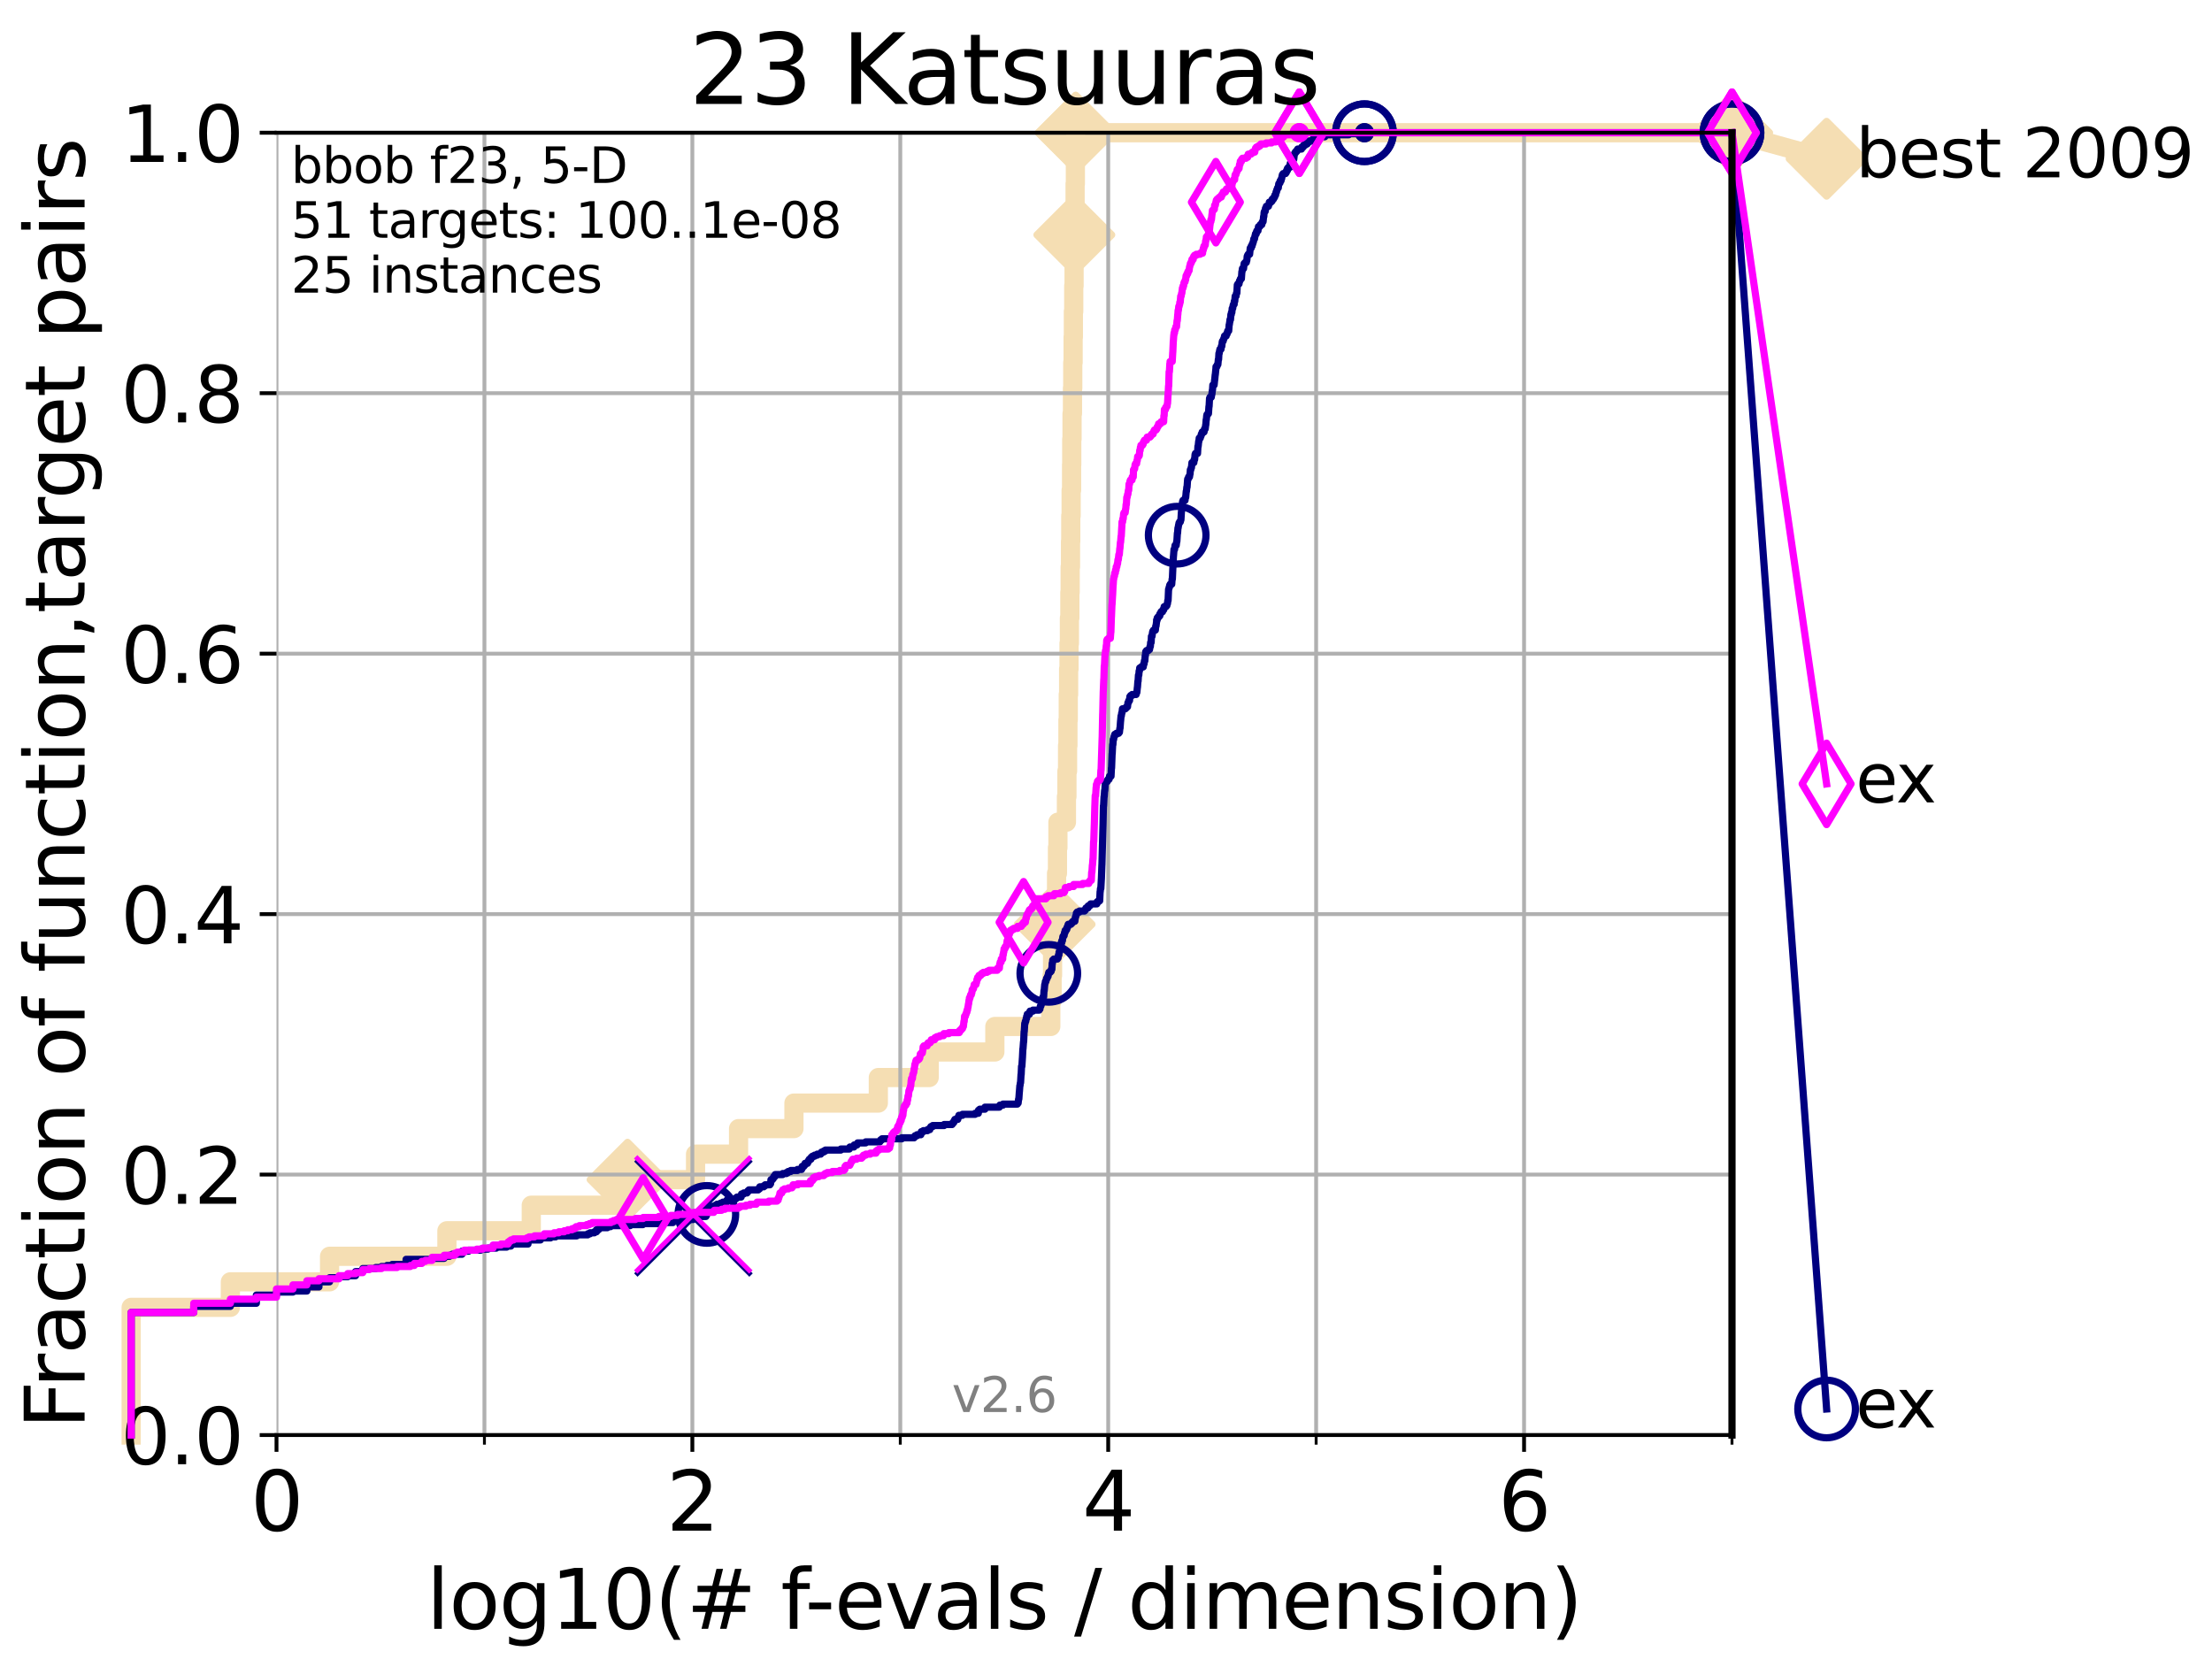 <?xml version="1.0" encoding="utf-8" standalone="no"?>
<!DOCTYPE svg PUBLIC "-//W3C//DTD SVG 1.1//EN"
  "http://www.w3.org/Graphics/SVG/1.1/DTD/svg11.dtd">
<svg xmlns:xlink="http://www.w3.org/1999/xlink" width="460.8pt" height="345.6pt" viewBox="0 0 460.8 345.6" xmlns="http://www.w3.org/2000/svg" version="1.1">
 <defs>
  <style type="text/css">*{stroke-linejoin: round; stroke-linecap: butt}</style>
 </defs>
 <g id="figure_1">
  <g id="patch_1">
   <path d="M 0 345.6 
L 460.8 345.6 
L 460.8 0 
L 0 0 
z
" style="fill: #ffffff"/>
  </g>
  <g id="axes_1">
   <g id="patch_2">
    <path d="M 57.6 298.944 
L 360.806 298.944 
L 360.806 27.648 
L 57.6 27.648 
z
" style="fill: #ffffff"/>
   </g>
   <g id="line2d_1">
    <path d="M 27.324 298.944 
L 27.324 272.346 
L 47.991 272.346 
L 47.991 267.027 
L 68.657 267.027 
L 68.657 261.707 
L 93.099 261.707 
L 93.099 256.388 
L 110.675 256.388 
L 110.675 251.068 
L 130.734 251.068 
L 130.734 245.749 
L 144.896 245.749 
L 144.896 240.429 
L 153.855 240.429 
L 153.855 235.11 
L 165.392 235.11 
L 165.392 229.79 
L 182.973 229.79 
L 182.973 224.471 
L 193.564 224.471 
L 193.564 219.151 
L 207.246 219.151 
L 207.246 213.832 
L 218.897 213.832 
L 218.897 208.512 
L 219.171 208.512 
L 219.171 203.192 
L 219.268 203.192 
L 219.268 197.873 
L 219.692 197.873 
L 219.692 192.553 
L 219.879 192.553 
L 219.879 187.234 
L 220.099 187.234 
L 220.099 181.914 
L 220.288 181.914 
L 220.288 176.595 
L 220.383 176.595 
L 220.383 171.275 
L 222.158 171.275 
L 222.158 165.956 
L 222.261 165.956 
L 222.261 160.636 
L 222.393 160.636 
L 222.393 155.317 
L 222.468 155.317 
L 222.468 149.997 
L 222.537 149.997 
L 222.537 144.678 
L 222.613 144.678 
L 222.613 139.358 
L 222.696 139.358 
L 222.696 134.039 
L 222.778 134.039 
L 222.778 128.719 
L 222.871 128.719 
L 222.871 123.4 
L 222.934 123.4 
L 222.934 118.08 
L 223.008 118.08 
L 223.008 112.76 
L 223.061 112.76 
L 223.061 107.441 
L 223.136 107.441 
L 223.136 102.121 
L 223.228 102.121 
L 223.228 96.802 
L 223.265 96.802 
L 223.265 91.482 
L 223.326 91.482 
L 223.326 86.163 
L 223.415 86.163 
L 223.415 80.843 
L 223.475 80.843 
L 223.475 75.524 
L 223.549 75.524 
L 223.549 70.204 
L 223.604 70.204 
L 223.604 64.885 
L 223.678 64.885 
L 223.678 59.565 
L 223.747 59.565 
L 223.747 54.246 
L 223.802 54.246 
L 223.802 48.926 
L 223.897 48.926 
L 223.897 43.607 
L 223.964 43.607 
L 223.964 38.287 
L 224.021 38.287 
L 224.021 32.968 
L 224.09 32.968 
L 224.09 27.648 
L 360.806 27.648 
" style="fill: none; stroke: #f5deb3; stroke-width: 4; stroke-linecap: square"/>
   </g>
   <g id="line2d_2">
    <defs>
     <path id="m626f339b8b" d="M -0 7.778 
L 7.778 0 
L 0 -7.778 
L -7.778 -0 
z
" style="stroke: #f5deb3; stroke-width: 1.5; stroke-linejoin: miter"/>
    </defs>
    <g>
     <use xlink:href="#m626f339b8b" x="130.734" y="245.749" style="fill: #f5deb3; stroke: #f5deb3; stroke-width: 1.5; stroke-linejoin: miter"/>
     <use xlink:href="#m626f339b8b" x="219.692" y="192.553" style="fill: #f5deb3; stroke: #f5deb3; stroke-width: 1.5; stroke-linejoin: miter"/>
     <use xlink:href="#m626f339b8b" x="223.802" y="48.926" style="fill: #f5deb3; stroke: #f5deb3; stroke-width: 1.5; stroke-linejoin: miter"/>
     <use xlink:href="#m626f339b8b" x="224.09" y="27.648" style="fill: #f5deb3; stroke: #f5deb3; stroke-width: 1.5; stroke-linejoin: miter"/>
     <use xlink:href="#m626f339b8b" x="224.09" y="27.648" style="fill: #f5deb3; stroke: #f5deb3; stroke-width: 1.5; stroke-linejoin: miter"/>
     <use xlink:href="#m626f339b8b" x="360.806" y="27.648" style="fill: #f5deb3; stroke: #f5deb3; stroke-width: 1.5; stroke-linejoin: miter"/>
    </g>
   </g>
   <g id="line2d_3">
    <path style="fill: none; stroke: #f5deb3; stroke-width: 4; stroke-linecap: square"/>
    <g/>
   </g>
   <g id="line2d_4">
    <path d="M 360.806 27.648 
L 380.515 33.074 
" style="fill: none; stroke: #f5deb3; stroke-width: 4; stroke-linecap: square"/>
    <g>
     <use xlink:href="#m626f339b8b" x="360.806" y="27.648" style="fill: #f5deb3; stroke: #f5deb3; stroke-width: 1.5; stroke-linejoin: miter"/>
     <use xlink:href="#m626f339b8b" x="380.515" y="33.074" style="fill: #f5deb3; stroke: #f5deb3; stroke-width: 1.5; stroke-linejoin: miter"/>
    </g>
   </g>
   <g id="matplotlib.axis_1">
    <g id="xtick_1">
     <g id="line2d_5">
      <path d="M 57.6 298.944 
L 57.6 27.648 
" clip-path="url(#p45b4b70dcf)" style="fill: none; stroke: #b0b0b0; stroke-width: 0.8; stroke-linecap: square"/>
     </g>
     <g id="line2d_6">
      <defs>
       <path id="m115e888e37" d="M 0 0 
L 0 3.5 
" style="stroke: #000000; stroke-width: 0.8"/>
      </defs>
      <g>
       <use xlink:href="#m115e888e37" x="57.6" y="298.944" style="stroke: #000000; stroke-width: 0.8"/>
      </g>
     </g>
     <g id="text_1">
      <!-- 0 -->
      <g transform="translate(52.192 318.861)scale(0.17 -0.17)">
       <defs>
        <path id="DejaVuSans-30" d="M 2034 4250 
Q 1547 4250 1301 3770 
Q 1056 3291 1056 2328 
Q 1056 1369 1301 889 
Q 1547 409 2034 409 
Q 2525 409 2770 889 
Q 3016 1369 3016 2328 
Q 3016 3291 2770 3770 
Q 2525 4250 2034 4250 
z
M 2034 4750 
Q 2819 4750 3233 4129 
Q 3647 3509 3647 2328 
Q 3647 1150 3233 529 
Q 2819 -91 2034 -91 
Q 1250 -91 836 529 
Q 422 1150 422 2328 
Q 422 3509 836 4129 
Q 1250 4750 2034 4750 
z
" transform="scale(0.016)"/>
       </defs>
       <use xlink:href="#DejaVuSans-30"/>
      </g>
     </g>
    </g>
    <g id="xtick_2">
     <g id="line2d_7">
      <path d="M 144.23 298.944 
L 144.23 27.648 
" clip-path="url(#p45b4b70dcf)" style="fill: none; stroke: #b0b0b0; stroke-width: 0.8; stroke-linecap: square"/>
     </g>
     <g id="line2d_8">
      <g>
       <use xlink:href="#m115e888e37" x="144.23" y="298.944" style="stroke: #000000; stroke-width: 0.8"/>
      </g>
     </g>
     <g id="text_2">
      <!-- 2 -->
      <g transform="translate(138.822 318.861)scale(0.17 -0.17)">
       <defs>
        <path id="DejaVuSans-32" d="M 1228 531 
L 3431 531 
L 3431 0 
L 469 0 
L 469 531 
Q 828 903 1448 1529 
Q 2069 2156 2228 2338 
Q 2531 2678 2651 2914 
Q 2772 3150 2772 3378 
Q 2772 3750 2511 3984 
Q 2250 4219 1831 4219 
Q 1534 4219 1204 4116 
Q 875 4013 500 3803 
L 500 4441 
Q 881 4594 1212 4672 
Q 1544 4750 1819 4750 
Q 2544 4750 2975 4387 
Q 3406 4025 3406 3419 
Q 3406 3131 3298 2873 
Q 3191 2616 2906 2266 
Q 2828 2175 2409 1742 
Q 1991 1309 1228 531 
z
" transform="scale(0.016)"/>
       </defs>
       <use xlink:href="#DejaVuSans-32"/>
      </g>
     </g>
    </g>
    <g id="xtick_3">
     <g id="line2d_9">
      <path d="M 230.861 298.944 
L 230.861 27.648 
" clip-path="url(#p45b4b70dcf)" style="fill: none; stroke: #b0b0b0; stroke-width: 0.8; stroke-linecap: square"/>
     </g>
     <g id="line2d_10">
      <g>
       <use xlink:href="#m115e888e37" x="230.861" y="298.944" style="stroke: #000000; stroke-width: 0.8"/>
      </g>
     </g>
     <g id="text_3">
      <!-- 4 -->
      <g transform="translate(225.453 318.861)scale(0.17 -0.17)">
       <defs>
        <path id="DejaVuSans-34" d="M 2419 4116 
L 825 1625 
L 2419 1625 
L 2419 4116 
z
M 2253 4666 
L 3047 4666 
L 3047 1625 
L 3713 1625 
L 3713 1100 
L 3047 1100 
L 3047 0 
L 2419 0 
L 2419 1100 
L 313 1100 
L 313 1709 
L 2253 4666 
z
" transform="scale(0.016)"/>
       </defs>
       <use xlink:href="#DejaVuSans-34"/>
      </g>
     </g>
    </g>
    <g id="xtick_4">
     <g id="line2d_11">
      <path d="M 317.491 298.944 
L 317.491 27.648 
" clip-path="url(#p45b4b70dcf)" style="fill: none; stroke: #b0b0b0; stroke-width: 0.8; stroke-linecap: square"/>
     </g>
     <g id="line2d_12">
      <g>
       <use xlink:href="#m115e888e37" x="317.491" y="298.944" style="stroke: #000000; stroke-width: 0.8"/>
      </g>
     </g>
     <g id="text_4">
      <!-- 6 -->
      <g transform="translate(312.083 318.861)scale(0.17 -0.17)">
       <defs>
        <path id="DejaVuSans-36" d="M 2113 2584 
Q 1688 2584 1439 2293 
Q 1191 2003 1191 1497 
Q 1191 994 1439 701 
Q 1688 409 2113 409 
Q 2538 409 2786 701 
Q 3034 994 3034 1497 
Q 3034 2003 2786 2293 
Q 2538 2584 2113 2584 
z
M 3366 4563 
L 3366 3988 
Q 3128 4100 2886 4159 
Q 2644 4219 2406 4219 
Q 1781 4219 1451 3797 
Q 1122 3375 1075 2522 
Q 1259 2794 1537 2939 
Q 1816 3084 2150 3084 
Q 2853 3084 3261 2657 
Q 3669 2231 3669 1497 
Q 3669 778 3244 343 
Q 2819 -91 2113 -91 
Q 1303 -91 875 529 
Q 447 1150 447 2328 
Q 447 3434 972 4092 
Q 1497 4750 2381 4750 
Q 2619 4750 2861 4703 
Q 3103 4656 3366 4563 
z
" transform="scale(0.016)"/>
       </defs>
       <use xlink:href="#DejaVuSans-36"/>
      </g>
     </g>
    </g>
    <g id="xtick_5">
     <g id="line2d_13">
      <path d="M 100.915 298.944 
L 100.915 27.648 
" clip-path="url(#p45b4b70dcf)" style="fill: none; stroke: #b0b0b0; stroke-width: 0.8; stroke-linecap: square"/>
     </g>
     <g id="line2d_14">
      <defs>
       <path id="m11f0e1af7b" d="M 0 0 
L 0 2 
" style="stroke: #000000; stroke-width: 0.6"/>
      </defs>
      <g>
       <use xlink:href="#m11f0e1af7b" x="100.915" y="298.944" style="stroke: #000000; stroke-width: 0.6"/>
      </g>
     </g>
    </g>
    <g id="xtick_6">
     <g id="line2d_15">
      <path d="M 187.546 298.944 
L 187.546 27.648 
" clip-path="url(#p45b4b70dcf)" style="fill: none; stroke: #b0b0b0; stroke-width: 0.8; stroke-linecap: square"/>
     </g>
     <g id="line2d_16">
      <g>
       <use xlink:href="#m11f0e1af7b" x="187.546" y="298.944" style="stroke: #000000; stroke-width: 0.6"/>
      </g>
     </g>
    </g>
    <g id="xtick_7">
     <g id="line2d_17">
      <path d="M 274.176 298.944 
L 274.176 27.648 
" clip-path="url(#p45b4b70dcf)" style="fill: none; stroke: #b0b0b0; stroke-width: 0.8; stroke-linecap: square"/>
     </g>
     <g id="line2d_18">
      <g>
       <use xlink:href="#m11f0e1af7b" x="274.176" y="298.944" style="stroke: #000000; stroke-width: 0.6"/>
      </g>
     </g>
    </g>
    <g id="xtick_8">
     <g id="line2d_19">
      <path d="M 360.806 298.944 
L 360.806 27.648 
" clip-path="url(#p45b4b70dcf)" style="fill: none; stroke: #b0b0b0; stroke-width: 0.8; stroke-linecap: square"/>
     </g>
     <g id="line2d_20">
      <g>
       <use xlink:href="#m11f0e1af7b" x="360.806" y="298.944" style="stroke: #000000; stroke-width: 0.6"/>
      </g>
     </g>
    </g>
    <g id="text_5">
     <!-- log10(# f-evals / dimension) -->
     <g transform="translate(88.823 339.314)scale(0.17 -0.17)">
      <defs>
       <path id="DejaVuSans-6c" d="M 603 4863 
L 1178 4863 
L 1178 0 
L 603 0 
L 603 4863 
z
" transform="scale(0.016)"/>
       <path id="DejaVuSans-6f" d="M 1959 3097 
Q 1497 3097 1228 2736 
Q 959 2375 959 1747 
Q 959 1119 1226 758 
Q 1494 397 1959 397 
Q 2419 397 2687 759 
Q 2956 1122 2956 1747 
Q 2956 2369 2687 2733 
Q 2419 3097 1959 3097 
z
M 1959 3584 
Q 2709 3584 3137 3096 
Q 3566 2609 3566 1747 
Q 3566 888 3137 398 
Q 2709 -91 1959 -91 
Q 1206 -91 779 398 
Q 353 888 353 1747 
Q 353 2609 779 3096 
Q 1206 3584 1959 3584 
z
" transform="scale(0.016)"/>
       <path id="DejaVuSans-67" d="M 2906 1791 
Q 2906 2416 2648 2759 
Q 2391 3103 1925 3103 
Q 1463 3103 1205 2759 
Q 947 2416 947 1791 
Q 947 1169 1205 825 
Q 1463 481 1925 481 
Q 2391 481 2648 825 
Q 2906 1169 2906 1791 
z
M 3481 434 
Q 3481 -459 3084 -895 
Q 2688 -1331 1869 -1331 
Q 1566 -1331 1297 -1286 
Q 1028 -1241 775 -1147 
L 775 -588 
Q 1028 -725 1275 -790 
Q 1522 -856 1778 -856 
Q 2344 -856 2625 -561 
Q 2906 -266 2906 331 
L 2906 616 
Q 2728 306 2450 153 
Q 2172 0 1784 0 
Q 1141 0 747 490 
Q 353 981 353 1791 
Q 353 2603 747 3093 
Q 1141 3584 1784 3584 
Q 2172 3584 2450 3431 
Q 2728 3278 2906 2969 
L 2906 3500 
L 3481 3500 
L 3481 434 
z
" transform="scale(0.016)"/>
       <path id="DejaVuSans-31" d="M 794 531 
L 1825 531 
L 1825 4091 
L 703 3866 
L 703 4441 
L 1819 4666 
L 2450 4666 
L 2450 531 
L 3481 531 
L 3481 0 
L 794 0 
L 794 531 
z
" transform="scale(0.016)"/>
       <path id="DejaVuSans-28" d="M 1984 4856 
Q 1566 4138 1362 3434 
Q 1159 2731 1159 2009 
Q 1159 1288 1364 580 
Q 1569 -128 1984 -844 
L 1484 -844 
Q 1016 -109 783 600 
Q 550 1309 550 2009 
Q 550 2706 781 3412 
Q 1013 4119 1484 4856 
L 1984 4856 
z
" transform="scale(0.016)"/>
       <path id="DejaVuSans-23" d="M 3272 2816 
L 2363 2816 
L 2100 1772 
L 3016 1772 
L 3272 2816 
z
M 2803 4594 
L 2478 3297 
L 3391 3297 
L 3719 4594 
L 4219 4594 
L 3897 3297 
L 4872 3297 
L 4872 2816 
L 3775 2816 
L 3519 1772 
L 4513 1772 
L 4513 1294 
L 3397 1294 
L 3072 0 
L 2572 0 
L 2894 1294 
L 1978 1294 
L 1656 0 
L 1153 0 
L 1478 1294 
L 494 1294 
L 494 1772 
L 1594 1772 
L 1856 2816 
L 850 2816 
L 850 3297 
L 1978 3297 
L 2297 4594 
L 2803 4594 
z
" transform="scale(0.016)"/>
       <path id="DejaVuSans-20" transform="scale(0.016)"/>
       <path id="DejaVuSans-66" d="M 2375 4863 
L 2375 4384 
L 1825 4384 
Q 1516 4384 1395 4259 
Q 1275 4134 1275 3809 
L 1275 3500 
L 2222 3500 
L 2222 3053 
L 1275 3053 
L 1275 0 
L 697 0 
L 697 3053 
L 147 3053 
L 147 3500 
L 697 3500 
L 697 3744 
Q 697 4328 969 4595 
Q 1241 4863 1831 4863 
L 2375 4863 
z
" transform="scale(0.016)"/>
       <path id="DejaVuSans-2d" d="M 313 2009 
L 1997 2009 
L 1997 1497 
L 313 1497 
L 313 2009 
z
" transform="scale(0.016)"/>
       <path id="DejaVuSans-65" d="M 3597 1894 
L 3597 1613 
L 953 1613 
Q 991 1019 1311 708 
Q 1631 397 2203 397 
Q 2534 397 2845 478 
Q 3156 559 3463 722 
L 3463 178 
Q 3153 47 2828 -22 
Q 2503 -91 2169 -91 
Q 1331 -91 842 396 
Q 353 884 353 1716 
Q 353 2575 817 3079 
Q 1281 3584 2069 3584 
Q 2775 3584 3186 3129 
Q 3597 2675 3597 1894 
z
M 3022 2063 
Q 3016 2534 2758 2815 
Q 2500 3097 2075 3097 
Q 1594 3097 1305 2825 
Q 1016 2553 972 2059 
L 3022 2063 
z
" transform="scale(0.016)"/>
       <path id="DejaVuSans-76" d="M 191 3500 
L 800 3500 
L 1894 563 
L 2988 3500 
L 3597 3500 
L 2284 0 
L 1503 0 
L 191 3500 
z
" transform="scale(0.016)"/>
       <path id="DejaVuSans-61" d="M 2194 1759 
Q 1497 1759 1228 1600 
Q 959 1441 959 1056 
Q 959 750 1161 570 
Q 1363 391 1709 391 
Q 2188 391 2477 730 
Q 2766 1069 2766 1631 
L 2766 1759 
L 2194 1759 
z
M 3341 1997 
L 3341 0 
L 2766 0 
L 2766 531 
Q 2569 213 2275 61 
Q 1981 -91 1556 -91 
Q 1019 -91 701 211 
Q 384 513 384 1019 
Q 384 1609 779 1909 
Q 1175 2209 1959 2209 
L 2766 2209 
L 2766 2266 
Q 2766 2663 2505 2880 
Q 2244 3097 1772 3097 
Q 1472 3097 1187 3025 
Q 903 2953 641 2809 
L 641 3341 
Q 956 3463 1253 3523 
Q 1550 3584 1831 3584 
Q 2591 3584 2966 3190 
Q 3341 2797 3341 1997 
z
" transform="scale(0.016)"/>
       <path id="DejaVuSans-73" d="M 2834 3397 
L 2834 2853 
Q 2591 2978 2328 3040 
Q 2066 3103 1784 3103 
Q 1356 3103 1142 2972 
Q 928 2841 928 2578 
Q 928 2378 1081 2264 
Q 1234 2150 1697 2047 
L 1894 2003 
Q 2506 1872 2764 1633 
Q 3022 1394 3022 966 
Q 3022 478 2636 193 
Q 2250 -91 1575 -91 
Q 1294 -91 989 -36 
Q 684 19 347 128 
L 347 722 
Q 666 556 975 473 
Q 1284 391 1588 391 
Q 1994 391 2212 530 
Q 2431 669 2431 922 
Q 2431 1156 2273 1281 
Q 2116 1406 1581 1522 
L 1381 1569 
Q 847 1681 609 1914 
Q 372 2147 372 2553 
Q 372 3047 722 3315 
Q 1072 3584 1716 3584 
Q 2034 3584 2315 3537 
Q 2597 3491 2834 3397 
z
" transform="scale(0.016)"/>
       <path id="DejaVuSans-2f" d="M 1625 4666 
L 2156 4666 
L 531 -594 
L 0 -594 
L 1625 4666 
z
" transform="scale(0.016)"/>
       <path id="DejaVuSans-64" d="M 2906 2969 
L 2906 4863 
L 3481 4863 
L 3481 0 
L 2906 0 
L 2906 525 
Q 2725 213 2448 61 
Q 2172 -91 1784 -91 
Q 1150 -91 751 415 
Q 353 922 353 1747 
Q 353 2572 751 3078 
Q 1150 3584 1784 3584 
Q 2172 3584 2448 3432 
Q 2725 3281 2906 2969 
z
M 947 1747 
Q 947 1113 1208 752 
Q 1469 391 1925 391 
Q 2381 391 2643 752 
Q 2906 1113 2906 1747 
Q 2906 2381 2643 2742 
Q 2381 3103 1925 3103 
Q 1469 3103 1208 2742 
Q 947 2381 947 1747 
z
" transform="scale(0.016)"/>
       <path id="DejaVuSans-69" d="M 603 3500 
L 1178 3500 
L 1178 0 
L 603 0 
L 603 3500 
z
M 603 4863 
L 1178 4863 
L 1178 4134 
L 603 4134 
L 603 4863 
z
" transform="scale(0.016)"/>
       <path id="DejaVuSans-6d" d="M 3328 2828 
Q 3544 3216 3844 3400 
Q 4144 3584 4550 3584 
Q 5097 3584 5394 3201 
Q 5691 2819 5691 2113 
L 5691 0 
L 5113 0 
L 5113 2094 
Q 5113 2597 4934 2840 
Q 4756 3084 4391 3084 
Q 3944 3084 3684 2787 
Q 3425 2491 3425 1978 
L 3425 0 
L 2847 0 
L 2847 2094 
Q 2847 2600 2669 2842 
Q 2491 3084 2119 3084 
Q 1678 3084 1418 2786 
Q 1159 2488 1159 1978 
L 1159 0 
L 581 0 
L 581 3500 
L 1159 3500 
L 1159 2956 
Q 1356 3278 1631 3431 
Q 1906 3584 2284 3584 
Q 2666 3584 2933 3390 
Q 3200 3197 3328 2828 
z
" transform="scale(0.016)"/>
       <path id="DejaVuSans-6e" d="M 3513 2113 
L 3513 0 
L 2938 0 
L 2938 2094 
Q 2938 2591 2744 2837 
Q 2550 3084 2163 3084 
Q 1697 3084 1428 2787 
Q 1159 2491 1159 1978 
L 1159 0 
L 581 0 
L 581 3500 
L 1159 3500 
L 1159 2956 
Q 1366 3272 1645 3428 
Q 1925 3584 2291 3584 
Q 2894 3584 3203 3211 
Q 3513 2838 3513 2113 
z
" transform="scale(0.016)"/>
       <path id="DejaVuSans-29" d="M 513 4856 
L 1013 4856 
Q 1481 4119 1714 3412 
Q 1947 2706 1947 2009 
Q 1947 1309 1714 600 
Q 1481 -109 1013 -844 
L 513 -844 
Q 928 -128 1133 580 
Q 1338 1288 1338 2009 
Q 1338 2731 1133 3434 
Q 928 4138 513 4856 
z
" transform="scale(0.016)"/>
      </defs>
      <use xlink:href="#DejaVuSans-6c"/>
      <use xlink:href="#DejaVuSans-6f" x="27.783"/>
      <use xlink:href="#DejaVuSans-67" x="88.965"/>
      <use xlink:href="#DejaVuSans-31" x="152.441"/>
      <use xlink:href="#DejaVuSans-30" x="216.064"/>
      <use xlink:href="#DejaVuSans-28" x="279.688"/>
      <use xlink:href="#DejaVuSans-23" x="318.701"/>
      <use xlink:href="#DejaVuSans-20" x="402.49"/>
      <use xlink:href="#DejaVuSans-66" x="434.277"/>
      <use xlink:href="#DejaVuSans-2d" x="463.982"/>
      <use xlink:href="#DejaVuSans-65" x="500.066"/>
      <use xlink:href="#DejaVuSans-76" x="561.59"/>
      <use xlink:href="#DejaVuSans-61" x="620.77"/>
      <use xlink:href="#DejaVuSans-6c" x="682.049"/>
      <use xlink:href="#DejaVuSans-73" x="709.832"/>
      <use xlink:href="#DejaVuSans-20" x="761.932"/>
      <use xlink:href="#DejaVuSans-2f" x="793.719"/>
      <use xlink:href="#DejaVuSans-20" x="827.41"/>
      <use xlink:href="#DejaVuSans-64" x="859.197"/>
      <use xlink:href="#DejaVuSans-69" x="922.674"/>
      <use xlink:href="#DejaVuSans-6d" x="950.457"/>
      <use xlink:href="#DejaVuSans-65" x="1047.869"/>
      <use xlink:href="#DejaVuSans-6e" x="1109.393"/>
      <use xlink:href="#DejaVuSans-73" x="1172.771"/>
      <use xlink:href="#DejaVuSans-69" x="1224.871"/>
      <use xlink:href="#DejaVuSans-6f" x="1252.654"/>
      <use xlink:href="#DejaVuSans-6e" x="1313.836"/>
      <use xlink:href="#DejaVuSans-29" x="1377.215"/>
     </g>
    </g>
   </g>
   <g id="matplotlib.axis_2">
    <g id="ytick_1">
     <g id="line2d_21">
      <path d="M 57.6 298.944 
L 360.806 298.944 
" clip-path="url(#p45b4b70dcf)" style="fill: none; stroke: #b0b0b0; stroke-width: 0.8; stroke-linecap: square"/>
     </g>
     <g id="line2d_22">
      <defs>
       <path id="m4bf8b00e07" d="M 0 0 
L -3.5 0 
" style="stroke: #000000; stroke-width: 0.8"/>
      </defs>
      <g>
       <use xlink:href="#m4bf8b00e07" x="57.6" y="298.944" style="stroke: #000000; stroke-width: 0.8"/>
      </g>
     </g>
     <g id="text_6">
      <!-- 0.0 -->
      <g transform="translate(25.155 305.023)scale(0.16 -0.16)">
       <defs>
        <path id="DejaVuSans-2e" d="M 684 794 
L 1344 794 
L 1344 0 
L 684 0 
L 684 794 
z
" transform="scale(0.016)"/>
       </defs>
       <use xlink:href="#DejaVuSans-30"/>
       <use xlink:href="#DejaVuSans-2e" x="63.623"/>
       <use xlink:href="#DejaVuSans-30" x="95.41"/>
      </g>
     </g>
    </g>
    <g id="ytick_2">
     <g id="line2d_23">
      <path d="M 57.6 244.685 
L 360.806 244.685 
" clip-path="url(#p45b4b70dcf)" style="fill: none; stroke: #b0b0b0; stroke-width: 0.8; stroke-linecap: square"/>
     </g>
     <g id="line2d_24">
      <g>
       <use xlink:href="#m4bf8b00e07" x="57.6" y="244.685" style="stroke: #000000; stroke-width: 0.8"/>
      </g>
     </g>
     <g id="text_7">
      <!-- 0.2 -->
      <g transform="translate(25.155 250.764)scale(0.16 -0.16)">
       <use xlink:href="#DejaVuSans-30"/>
       <use xlink:href="#DejaVuSans-2e" x="63.623"/>
       <use xlink:href="#DejaVuSans-32" x="95.41"/>
      </g>
     </g>
    </g>
    <g id="ytick_3">
     <g id="line2d_25">
      <path d="M 57.6 190.426 
L 360.806 190.426 
" clip-path="url(#p45b4b70dcf)" style="fill: none; stroke: #b0b0b0; stroke-width: 0.8; stroke-linecap: square"/>
     </g>
     <g id="line2d_26">
      <g>
       <use xlink:href="#m4bf8b00e07" x="57.6" y="190.426" style="stroke: #000000; stroke-width: 0.8"/>
      </g>
     </g>
     <g id="text_8">
      <!-- 0.4 -->
      <g transform="translate(25.155 196.504)scale(0.16 -0.16)">
       <use xlink:href="#DejaVuSans-30"/>
       <use xlink:href="#DejaVuSans-2e" x="63.623"/>
       <use xlink:href="#DejaVuSans-34" x="95.41"/>
      </g>
     </g>
    </g>
    <g id="ytick_4">
     <g id="line2d_27">
      <path d="M 57.6 136.166 
L 360.806 136.166 
" clip-path="url(#p45b4b70dcf)" style="fill: none; stroke: #b0b0b0; stroke-width: 0.8; stroke-linecap: square"/>
     </g>
     <g id="line2d_28">
      <g>
       <use xlink:href="#m4bf8b00e07" x="57.6" y="136.166" style="stroke: #000000; stroke-width: 0.8"/>
      </g>
     </g>
     <g id="text_9">
      <!-- 0.6 -->
      <g transform="translate(25.155 142.245)scale(0.16 -0.16)">
       <use xlink:href="#DejaVuSans-30"/>
       <use xlink:href="#DejaVuSans-2e" x="63.623"/>
       <use xlink:href="#DejaVuSans-36" x="95.41"/>
      </g>
     </g>
    </g>
    <g id="ytick_5">
     <g id="line2d_29">
      <path d="M 57.6 81.907 
L 360.806 81.907 
" clip-path="url(#p45b4b70dcf)" style="fill: none; stroke: #b0b0b0; stroke-width: 0.8; stroke-linecap: square"/>
     </g>
     <g id="line2d_30">
      <g>
       <use xlink:href="#m4bf8b00e07" x="57.6" y="81.907" style="stroke: #000000; stroke-width: 0.8"/>
      </g>
     </g>
     <g id="text_10">
      <!-- 0.8 -->
      <g transform="translate(25.155 87.986)scale(0.16 -0.16)">
       <defs>
        <path id="DejaVuSans-38" d="M 2034 2216 
Q 1584 2216 1326 1975 
Q 1069 1734 1069 1313 
Q 1069 891 1326 650 
Q 1584 409 2034 409 
Q 2484 409 2743 651 
Q 3003 894 3003 1313 
Q 3003 1734 2745 1975 
Q 2488 2216 2034 2216 
z
M 1403 2484 
Q 997 2584 770 2862 
Q 544 3141 544 3541 
Q 544 4100 942 4425 
Q 1341 4750 2034 4750 
Q 2731 4750 3128 4425 
Q 3525 4100 3525 3541 
Q 3525 3141 3298 2862 
Q 3072 2584 2669 2484 
Q 3125 2378 3379 2068 
Q 3634 1759 3634 1313 
Q 3634 634 3220 271 
Q 2806 -91 2034 -91 
Q 1263 -91 848 271 
Q 434 634 434 1313 
Q 434 1759 690 2068 
Q 947 2378 1403 2484 
z
M 1172 3481 
Q 1172 3119 1398 2916 
Q 1625 2713 2034 2713 
Q 2441 2713 2670 2916 
Q 2900 3119 2900 3481 
Q 2900 3844 2670 4047 
Q 2441 4250 2034 4250 
Q 1625 4250 1398 4047 
Q 1172 3844 1172 3481 
z
" transform="scale(0.016)"/>
       </defs>
       <use xlink:href="#DejaVuSans-30"/>
       <use xlink:href="#DejaVuSans-2e" x="63.623"/>
       <use xlink:href="#DejaVuSans-38" x="95.41"/>
      </g>
     </g>
    </g>
    <g id="ytick_6">
     <g id="line2d_31">
      <path d="M 57.6 27.648 
L 360.806 27.648 
" clip-path="url(#p45b4b70dcf)" style="fill: none; stroke: #b0b0b0; stroke-width: 0.8; stroke-linecap: square"/>
     </g>
     <g id="line2d_32">
      <g>
       <use xlink:href="#m4bf8b00e07" x="57.6" y="27.648" style="stroke: #000000; stroke-width: 0.8"/>
      </g>
     </g>
     <g id="text_11">
      <!-- 1.0 -->
      <g transform="translate(25.155 33.727)scale(0.16 -0.16)">
       <use xlink:href="#DejaVuSans-31"/>
       <use xlink:href="#DejaVuSans-2e" x="63.623"/>
       <use xlink:href="#DejaVuSans-30" x="95.41"/>
      </g>
     </g>
    </g>
    <g id="text_12">
     <!-- Fraction of function,target pairs -->
     <g transform="translate(17.62 297.681)rotate(-90)scale(0.17 -0.17)">
      <defs>
       <path id="DejaVuSans-46" d="M 628 4666 
L 3309 4666 
L 3309 4134 
L 1259 4134 
L 1259 2759 
L 3109 2759 
L 3109 2228 
L 1259 2228 
L 1259 0 
L 628 0 
L 628 4666 
z
" transform="scale(0.016)"/>
       <path id="DejaVuSans-72" d="M 2631 2963 
Q 2534 3019 2420 3045 
Q 2306 3072 2169 3072 
Q 1681 3072 1420 2755 
Q 1159 2438 1159 1844 
L 1159 0 
L 581 0 
L 581 3500 
L 1159 3500 
L 1159 2956 
Q 1341 3275 1631 3429 
Q 1922 3584 2338 3584 
Q 2397 3584 2469 3576 
Q 2541 3569 2628 3553 
L 2631 2963 
z
" transform="scale(0.016)"/>
       <path id="DejaVuSans-63" d="M 3122 3366 
L 3122 2828 
Q 2878 2963 2633 3030 
Q 2388 3097 2138 3097 
Q 1578 3097 1268 2742 
Q 959 2388 959 1747 
Q 959 1106 1268 751 
Q 1578 397 2138 397 
Q 2388 397 2633 464 
Q 2878 531 3122 666 
L 3122 134 
Q 2881 22 2623 -34 
Q 2366 -91 2075 -91 
Q 1284 -91 818 406 
Q 353 903 353 1747 
Q 353 2603 823 3093 
Q 1294 3584 2113 3584 
Q 2378 3584 2631 3529 
Q 2884 3475 3122 3366 
z
" transform="scale(0.016)"/>
       <path id="DejaVuSans-74" d="M 1172 4494 
L 1172 3500 
L 2356 3500 
L 2356 3053 
L 1172 3053 
L 1172 1153 
Q 1172 725 1289 603 
Q 1406 481 1766 481 
L 2356 481 
L 2356 0 
L 1766 0 
Q 1100 0 847 248 
Q 594 497 594 1153 
L 594 3053 
L 172 3053 
L 172 3500 
L 594 3500 
L 594 4494 
L 1172 4494 
z
" transform="scale(0.016)"/>
       <path id="DejaVuSans-75" d="M 544 1381 
L 544 3500 
L 1119 3500 
L 1119 1403 
Q 1119 906 1312 657 
Q 1506 409 1894 409 
Q 2359 409 2629 706 
Q 2900 1003 2900 1516 
L 2900 3500 
L 3475 3500 
L 3475 0 
L 2900 0 
L 2900 538 
Q 2691 219 2414 64 
Q 2138 -91 1772 -91 
Q 1169 -91 856 284 
Q 544 659 544 1381 
z
M 1991 3584 
L 1991 3584 
z
" transform="scale(0.016)"/>
       <path id="DejaVuSans-2c" d="M 750 794 
L 1409 794 
L 1409 256 
L 897 -744 
L 494 -744 
L 750 256 
L 750 794 
z
" transform="scale(0.016)"/>
       <path id="DejaVuSans-70" d="M 1159 525 
L 1159 -1331 
L 581 -1331 
L 581 3500 
L 1159 3500 
L 1159 2969 
Q 1341 3281 1617 3432 
Q 1894 3584 2278 3584 
Q 2916 3584 3314 3078 
Q 3713 2572 3713 1747 
Q 3713 922 3314 415 
Q 2916 -91 2278 -91 
Q 1894 -91 1617 61 
Q 1341 213 1159 525 
z
M 3116 1747 
Q 3116 2381 2855 2742 
Q 2594 3103 2138 3103 
Q 1681 3103 1420 2742 
Q 1159 2381 1159 1747 
Q 1159 1113 1420 752 
Q 1681 391 2138 391 
Q 2594 391 2855 752 
Q 3116 1113 3116 1747 
z
" transform="scale(0.016)"/>
      </defs>
      <use xlink:href="#DejaVuSans-46"/>
      <use xlink:href="#DejaVuSans-72" x="50.27"/>
      <use xlink:href="#DejaVuSans-61" x="91.383"/>
      <use xlink:href="#DejaVuSans-63" x="152.662"/>
      <use xlink:href="#DejaVuSans-74" x="207.643"/>
      <use xlink:href="#DejaVuSans-69" x="246.852"/>
      <use xlink:href="#DejaVuSans-6f" x="274.635"/>
      <use xlink:href="#DejaVuSans-6e" x="335.816"/>
      <use xlink:href="#DejaVuSans-20" x="399.195"/>
      <use xlink:href="#DejaVuSans-6f" x="430.982"/>
      <use xlink:href="#DejaVuSans-66" x="492.164"/>
      <use xlink:href="#DejaVuSans-20" x="527.369"/>
      <use xlink:href="#DejaVuSans-66" x="559.156"/>
      <use xlink:href="#DejaVuSans-75" x="594.361"/>
      <use xlink:href="#DejaVuSans-6e" x="657.74"/>
      <use xlink:href="#DejaVuSans-63" x="721.119"/>
      <use xlink:href="#DejaVuSans-74" x="776.1"/>
      <use xlink:href="#DejaVuSans-69" x="815.309"/>
      <use xlink:href="#DejaVuSans-6f" x="843.092"/>
      <use xlink:href="#DejaVuSans-6e" x="904.273"/>
      <use xlink:href="#DejaVuSans-2c" x="967.652"/>
      <use xlink:href="#DejaVuSans-74" x="999.439"/>
      <use xlink:href="#DejaVuSans-61" x="1038.648"/>
      <use xlink:href="#DejaVuSans-72" x="1099.928"/>
      <use xlink:href="#DejaVuSans-67" x="1139.291"/>
      <use xlink:href="#DejaVuSans-65" x="1202.768"/>
      <use xlink:href="#DejaVuSans-74" x="1264.291"/>
      <use xlink:href="#DejaVuSans-20" x="1303.5"/>
      <use xlink:href="#DejaVuSans-70" x="1335.287"/>
      <use xlink:href="#DejaVuSans-61" x="1398.764"/>
      <use xlink:href="#DejaVuSans-69" x="1460.043"/>
      <use xlink:href="#DejaVuSans-72" x="1487.826"/>
      <use xlink:href="#DejaVuSans-73" x="1528.939"/>
     </g>
    </g>
   </g>
   <g id="line2d_33">
    <defs>
     <path id="m8741a09906" d="M 0 1.5 
C 0.398 1.5 0.779 1.342 1.061 1.061 
C 1.342 0.779 1.5 0.398 1.5 0 
C 1.5 -0.398 1.342 -0.779 1.061 -1.061 
C 0.779 -1.342 0.398 -1.5 0 -1.5 
C -0.398 -1.5 -0.779 -1.342 -1.061 -1.061 
C -1.342 -0.779 -1.5 -0.398 -1.5 0 
C -1.5 0.398 -1.342 0.779 -1.061 1.061 
C -0.779 1.342 -0.398 1.5 0 1.5 
z
" style="stroke: #f5deb3"/>
    </defs>
    <g>
     <use xlink:href="#m8741a09906" x="224.09" y="27.648" style="fill: #f5deb3; stroke: #f5deb3"/>
     <use xlink:href="#m8741a09906" x="224.09" y="27.648" style="fill: #f5deb3; stroke: #f5deb3"/>
    </g>
   </g>
   <g id="line2d_34">
    <defs>
     <path id="m6e5fa1b169" d="M 0 1.5 
C 0.398 1.5 0.779 1.342 1.061 1.061 
C 1.342 0.779 1.5 0.398 1.5 0 
C 1.5 -0.398 1.342 -0.779 1.061 -1.061 
C 0.779 -1.342 0.398 -1.5 0 -1.5 
C -0.398 -1.5 -0.779 -1.342 -1.061 -1.061 
C -1.342 -0.779 -1.5 -0.398 -1.5 0 
C -1.5 0.398 -1.342 0.779 -1.061 1.061 
C -0.779 1.342 -0.398 1.5 0 1.5 
z
" style="stroke: #000080"/>
    </defs>
    <g>
     <use xlink:href="#m6e5fa1b169" x="284.24" y="27.648" style="fill: #000080; stroke: #000080"/>
     <use xlink:href="#m6e5fa1b169" x="284.24" y="27.648" style="fill: #000080; stroke: #000080"/>
    </g>
   </g>
   <g id="line2d_35">
    <path d="M 27.324 298.944 
L 27.324 273.41 
L 40.363 273.41 
L 40.363 272.134 
L 47.991 272.134 
L 47.991 271.495 
L 53.402 271.495 
L 53.402 269.793 
L 57.6 269.793 
L 57.6 269.155 
L 61.03 269.155 
L 61.03 268.942 
L 63.93 268.942 
L 63.93 268.091 
L 66.441 268.091 
L 66.441 267.027 
L 68.657 267.027 
L 68.657 266.176 
L 70.639 266.176 
L 70.639 265.963 
L 72.432 265.963 
L 72.432 265.75 
L 74.069 265.75 
L 74.069 264.899 
L 75.575 264.899 
L 75.575 264.261 
L 78.267 264.261 
L 78.267 264.048 
L 79.481 264.048 
L 79.481 263.835 
L 80.621 263.835 
L 80.621 263.622 
L 81.696 263.622 
L 81.696 263.41 
L 84.596 263.41 
L 84.596 262.346 
L 90.008 262.346 
L 90.008 262.133 
L 92.52 262.133 
L 92.52 261.707 
L 93.66 261.707 
L 93.66 261.495 
L 94.206 261.495 
L 94.206 261.282 
L 96.241 261.282 
L 96.241 260.643 
L 97.635 260.643 
L 97.635 260.431 
L 100.147 260.431 
L 100.147 260.218 
L 101.653 260.218 
L 101.653 260.005 
L 103.38 260.005 
L 103.38 259.792 
L 105.559 259.792 
L 105.559 259.579 
L 106.421 259.579 
L 106.421 259.154 
L 109.99 259.154 
L 109.99 258.303 
L 112.589 258.303 
L 112.589 257.877 
L 114.692 257.877 
L 114.692 257.664 
L 115.747 257.664 
L 115.747 257.452 
L 120.149 257.452 
L 120.149 257.239 
L 122.44 257.239 
L 122.44 257.026 
L 122.913 257.026 
L 122.913 256.813 
L 123.825 256.813 
L 123.825 256.601 
L 124.265 256.601 
L 124.265 256.175 
L 124.695 256.175 
L 124.695 255.962 
L 124.907 255.962 
L 124.907 255.749 
L 126.517 255.749 
L 126.517 255.537 
L 127.181 255.537 
L 127.181 255.324 
L 131.266 255.324 
L 131.266 255.111 
L 133.918 255.111 
L 133.918 254.898 
L 137.788 254.898 
L 137.788 254.686 
L 140.173 254.686 
L 140.173 254.473 
L 140.359 254.473 
L 140.359 254.26 
L 143.502 254.26 
L 143.502 254.047 
L 144.418 254.047 
L 144.455 253.622 
L 145.748 253.622 
L 145.748 253.409 
L 147.055 253.409 
L 147.055 253.196 
L 147.184 253.196 
L 147.248 252.345 
L 147.566 252.345 
L 147.566 252.132 
L 147.816 252.132 
L 147.816 251.707 
L 148.216 251.707 
L 148.216 251.494 
L 148.368 251.494 
L 148.368 251.281 
L 149.021 251.281 
L 149.021 251.068 
L 149.367 251.068 
L 149.367 250.855 
L 150.097 250.855 
L 150.097 250.643 
L 150.587 250.643 
L 150.587 250.43 
L 151.427 250.43 
L 151.427 250.004 
L 152.082 250.004 
L 152.082 249.792 
L 153.236 249.792 
L 153.236 249.579 
L 153.536 249.579 
L 153.536 249.366 
L 154.389 249.366 
L 154.476 248.728 
L 154.929 248.728 
L 154.929 248.515 
L 155.619 248.515 
L 155.619 248.302 
L 155.783 248.302 
L 155.783 248.089 
L 156.005 248.089 
L 156.005 247.877 
L 157.953 247.877 
L 157.953 247.664 
L 158.223 247.664 
L 158.277 247.238 
L 159.097 247.238 
L 159.097 247.025 
L 159.401 247.025 
L 159.401 246.813 
L 160.383 246.813 
L 160.383 246.6 
L 160.526 246.6 
L 160.605 245.749 
L 160.918 245.749 
L 160.918 245.536 
L 161.087 245.536 
L 161.179 245.11 
L 161.422 245.11 
L 161.482 244.685 
L 163.04 244.685 
L 163.04 244.472 
L 163.826 244.472 
L 163.826 244.259 
L 164.181 244.259 
L 164.181 244.046 
L 164.721 244.046 
L 164.721 243.834 
L 166.123 243.834 
L 166.123 243.621 
L 166.984 243.621 
L 166.984 243.408 
L 167.096 243.408 
L 167.096 242.983 
L 167.45 242.983 
L 167.45 242.77 
L 167.624 242.77 
L 167.711 242.344 
L 168.211 242.344 
L 168.211 242.131 
L 168.327 242.131 
L 168.327 241.919 
L 168.452 241.919 
L 168.452 241.706 
L 168.586 241.706 
L 168.586 241.493 
L 168.923 241.493 
L 168.994 241.068 
L 169.245 241.068 
L 169.245 240.855 
L 169.697 240.855 
L 169.697 240.642 
L 170.243 240.642 
L 170.243 240.429 
L 170.965 240.429 
L 170.965 240.216 
L 171.128 240.216 
L 171.128 240.004 
L 171.573 240.004 
L 171.573 239.791 
L 171.947 239.791 
L 171.947 239.578 
L 175.157 239.578 
L 175.157 239.365 
L 176.932 239.365 
L 176.932 239.152 
L 177.05 239.152 
L 177.05 238.94 
L 177.892 238.94 
L 177.949 238.514 
L 178.529 238.514 
L 178.529 238.301 
L 178.662 238.301 
L 178.662 238.089 
L 180.335 238.089 
L 180.335 237.876 
L 183.291 237.876 
L 183.291 237.663 
L 183.456 237.663 
L 183.456 237.45 
L 183.725 237.45 
L 183.725 237.237 
L 187.859 237.237 
L 187.859 237.025 
L 190.428 237.025 
L 190.428 236.812 
L 190.614 236.812 
L 190.614 236.599 
L 191.022 236.599 
L 191.022 236.386 
L 191.824 236.386 
L 191.929 235.748 
L 192.359 235.748 
L 192.359 235.535 
L 193.224 235.535 
L 193.224 235.322 
L 193.694 235.322 
L 193.773 234.897 
L 193.929 234.897 
L 193.929 234.684 
L 194.3 234.684 
L 194.3 234.471 
L 196.669 234.471 
L 196.669 234.259 
L 198.335 234.259 
L 198.335 234.046 
L 198.513 234.046 
L 198.513 233.833 
L 198.695 233.833 
L 198.798 233.407 
L 198.918 233.407 
L 198.918 233.195 
L 199.517 233.195 
L 199.55 232.769 
L 199.697 232.769 
L 199.754 232.343 
L 200.498 232.343 
L 200.498 232.131 
L 203.139 232.131 
L 203.139 231.918 
L 203.805 231.918 
L 203.84 231.28 
L 204.099 231.28 
L 204.099 231.067 
L 205.176 231.067 
L 205.192 230.641 
L 208.181 230.641 
L 208.286 230.216 
L 208.946 230.216 
L 208.946 230.003 
L 211.927 230.003 
L 211.927 229.79 
L 212.095 229.79 
L 212.192 228.939 
L 212.242 228.939 
L 212.347 227.45 
L 212.357 227.45 
L 212.454 226.173 
L 212.486 226.173 
L 212.566 225.534 
L 212.602 225.534 
L 212.7 223.832 
L 212.729 223.832 
L 212.804 222.13 
L 212.876 222.13 
L 212.985 220.428 
L 212.989 220.428 
L 213.084 218.513 
L 213.108 218.513 
L 213.218 217.023 
L 213.245 217.023 
L 213.339 214.895 
L 213.37 214.895 
L 213.475 213.193 
L 213.536 213.193 
L 213.591 212.768 
L 213.681 212.768 
L 213.784 212.129 
L 213.87 212.129 
L 213.877 211.704 
L 213.99 211.704 
L 214.005 211.278 
L 214.455 211.278 
L 214.548 210.853 
L 214.568 210.853 
L 214.568 210.64 
L 215.178 210.64 
L 215.178 210.427 
L 216.479 210.427 
L 216.479 210.214 
L 216.633 210.214 
L 216.726 209.576 
L 216.837 209.576 
L 216.94 209.15 
L 216.978 209.15 
L 217.014 208.299 
L 217.096 208.299 
L 217.176 207.874 
L 217.27 207.874 
L 217.27 207.661 
L 217.412 207.661 
L 217.48 206.384 
L 217.526 206.384 
L 217.635 205.108 
L 217.651 205.108 
L 217.754 204.682 
L 217.767 204.682 
L 217.767 204.469 
L 217.882 204.469 
L 217.966 204.044 
L 218.002 204.044 
L 218.002 203.831 
L 218.129 203.831 
L 218.224 203.405 
L 218.333 203.405 
L 218.417 202.767 
L 218.488 202.767 
L 218.488 202.554 
L 218.782 202.554 
L 218.782 202.341 
L 218.973 202.341 
L 219.017 201.916 
L 219.126 201.916 
L 219.198 200.639 
L 219.25 200.639 
L 219.303 200.001 
L 219.526 200.001 
L 219.526 199.788 
L 220.263 199.788 
L 220.263 199.575 
L 220.413 199.575 
L 220.497 198.937 
L 220.598 198.937 
L 220.626 198.299 
L 220.736 198.299 
L 220.839 197.66 
L 220.886 197.66 
L 220.926 197.022 
L 221.005 197.022 
L 221.062 196.383 
L 221.188 196.383 
L 221.197 195.958 
L 221.322 195.958 
L 221.415 195.107 
L 221.546 195.107 
L 221.546 194.894 
L 221.68 194.894 
L 221.763 194.256 
L 221.872 194.256 
L 221.889 193.83 
L 222.089 193.83 
L 222.089 193.617 
L 222.229 193.617 
L 222.272 193.192 
L 222.392 193.192 
L 222.451 192.766 
L 222.526 192.766 
L 222.526 192.553 
L 223.096 192.553 
L 223.096 192.341 
L 223.306 192.341 
L 223.306 192.128 
L 223.511 192.128 
L 223.511 191.915 
L 223.916 191.915 
L 224.013 191.064 
L 224.073 191.064 
L 224.159 190.638 
L 224.213 190.638 
L 224.229 190.213 
L 224.395 190.213 
L 224.395 190 
L 224.854 190 
L 224.854 189.787 
L 225.925 189.787 
L 225.925 189.574 
L 226.121 189.574 
L 226.226 189.149 
L 226.633 189.149 
L 226.676 188.723 
L 227.012 188.723 
L 227.012 188.511 
L 227.214 188.511 
L 227.214 188.298 
L 228.491 188.298 
L 228.552 187.872 
L 228.804 187.872 
L 228.804 187.659 
L 229.083 187.659 
L 229.172 185.744 
L 229.196 185.744 
L 229.249 185.106 
L 229.322 185.106 
L 229.429 183.191 
L 229.435 183.191 
L 229.544 180.212 
L 229.551 180.212 
L 229.661 175.956 
L 229.664 175.956 
L 229.774 171.914 
L 229.777 171.914 
L 229.862 167.871 
L 229.893 167.871 
L 229.991 165.956 
L 230.022 165.956 
L 230.11 164.679 
L 230.152 164.679 
L 230.249 163.19 
L 230.285 163.19 
L 230.285 162.977 
L 230.48 162.977 
L 230.48 162.764 
L 230.691 162.764 
L 230.691 162.551 
L 230.834 162.551 
L 230.834 162.338 
L 231.048 162.338 
L 231.126 161.7 
L 231.448 161.7 
L 231.532 159.998 
L 231.561 159.998 
L 231.672 157.019 
L 231.694 157.019 
L 231.788 155.104 
L 231.841 155.104 
L 231.908 154.04 
L 231.984 154.04 
L 232.089 153.402 
L 232.123 153.402 
L 232.224 152.976 
L 232.557 152.976 
L 232.557 152.763 
L 233.036 152.763 
L 233.036 152.551 
L 233.198 152.551 
L 233.289 151.699 
L 233.324 151.699 
L 233.432 150.21 
L 233.442 150.21 
L 233.533 149.146 
L 233.593 149.146 
L 233.673 148.508 
L 233.733 148.508 
L 233.826 147.657 
L 234.445 147.657 
L 234.445 147.444 
L 234.68 147.444 
L 234.68 147.231 
L 234.882 147.231 
L 234.969 146.38 
L 235.069 146.38 
L 235.139 145.954 
L 235.3 145.954 
L 235.374 145.103 
L 235.533 145.103 
L 235.533 144.89 
L 235.838 144.89 
L 235.838 144.678 
L 236.668 144.678 
L 236.778 144.252 
L 236.827 144.252 
L 236.935 143.188 
L 236.95 143.188 
L 237.042 141.911 
L 237.083 141.911 
L 237.162 140.635 
L 237.234 140.635 
L 237.301 139.784 
L 237.362 139.784 
L 237.421 139.145 
L 237.724 139.145 
L 237.724 138.933 
L 238.161 138.933 
L 238.241 138.294 
L 238.334 138.294 
L 238.4 137.656 
L 238.492 137.656 
L 238.566 136.592 
L 238.608 136.592 
L 238.68 135.741 
L 238.832 135.741 
L 238.832 135.528 
L 239.224 135.528 
L 239.224 135.315 
L 239.469 135.315 
L 239.561 134.677 
L 239.638 134.677 
L 239.7 133.826 
L 239.805 133.826 
L 239.863 132.549 
L 239.992 132.549 
L 240.095 131.698 
L 240.154 131.698 
L 240.154 131.485 
L 240.288 131.485 
L 240.288 131.272 
L 240.683 131.272 
L 240.762 130.421 
L 240.82 130.421 
L 240.926 129.57 
L 240.939 129.57 
L 240.94 129.145 
L 241.068 129.145 
L 241.075 128.719 
L 241.242 128.719 
L 241.242 128.506 
L 241.425 128.506 
L 241.425 128.293 
L 241.609 128.293 
L 241.626 127.868 
L 241.759 127.868 
L 241.868 127.442 
L 242.177 127.442 
L 242.255 127.017 
L 242.435 127.017 
L 242.515 126.378 
L 242.898 126.378 
L 242.898 126.166 
L 243.076 126.166 
L 243.163 125.74 
L 243.207 125.74 
L 243.271 125.102 
L 243.333 125.102 
L 243.435 122.761 
L 243.475 122.761 
L 243.554 122.336 
L 243.614 122.336 
L 243.662 121.91 
L 243.777 121.91 
L 243.777 121.697 
L 244.093 121.697 
L 244.173 120.633 
L 244.222 120.633 
L 244.328 118.293 
L 244.336 118.293 
L 244.44 115.952 
L 244.448 115.952 
L 244.549 114.676 
L 244.562 114.676 
L 244.562 114.463 
L 244.68 114.463 
L 244.785 113.612 
L 245.022 113.612 
L 245.132 112.76 
L 245.165 112.76 
L 245.271 111.058 
L 245.309 111.058 
L 245.39 109.994 
L 245.423 109.994 
L 245.524 109.356 
L 245.54 109.356 
L 245.613 108.93 
L 245.725 108.93 
L 245.725 108.718 
L 245.879 108.718 
L 245.979 108.292 
L 246.009 108.292 
L 246.113 106.59 
L 246.128 106.59 
L 246.238 105.313 
L 246.256 105.313 
L 246.356 104.462 
L 246.433 104.462 
L 246.433 104.249 
L 246.859 104.249 
L 246.932 103.611 
L 247.005 103.611 
L 247.116 102.334 
L 247.161 102.334 
L 247.238 101.483 
L 247.286 101.483 
L 247.392 99.994 
L 247.419 99.994 
L 247.419 99.781 
L 247.537 99.781 
L 247.608 99.355 
L 247.789 99.355 
L 247.89 98.717 
L 247.916 98.717 
L 247.97 97.866 
L 248.057 97.866 
L 248.136 97.44 
L 248.197 97.44 
L 248.303 96.376 
L 248.701 96.376 
L 248.76 95.738 
L 248.863 95.738 
L 248.954 94.674 
L 249.031 94.674 
L 249.031 94.461 
L 249.468 94.461 
L 249.551 92.972 
L 249.601 92.972 
L 249.709 91.908 
L 249.757 91.908 
L 249.815 91.27 
L 250.031 91.27 
L 250.139 90.844 
L 250.192 90.844 
L 250.258 90.418 
L 250.372 90.418 
L 250.443 89.993 
L 250.821 89.993 
L 250.916 89.355 
L 251.062 89.355 
L 251.167 88.503 
L 251.189 88.503 
L 251.269 87.44 
L 251.304 87.44 
L 251.382 86.588 
L 251.426 86.588 
L 251.426 86.376 
L 251.586 86.376 
L 251.586 86.163 
L 251.742 86.163 
L 251.846 84.673 
L 251.877 84.673 
L 251.968 82.971 
L 252.052 82.971 
L 252.052 82.758 
L 252.328 82.758 
L 252.437 82.12 
L 252.457 82.12 
L 252.555 81.269 
L 252.586 81.269 
L 252.655 80.205 
L 252.922 80.205 
L 253.031 79.141 
L 253.044 79.141 
L 253.147 78.077 
L 253.165 78.077 
L 253.272 77.013 
L 253.281 77.013 
L 253.321 76.375 
L 253.498 76.375 
L 253.592 75.949 
L 253.703 75.949 
L 253.802 74.885 
L 253.853 74.885 
L 253.926 73.609 
L 253.987 73.609 
L 254.081 72.97 
L 254.129 72.97 
L 254.129 72.758 
L 254.353 72.758 
L 254.429 72.119 
L 254.531 72.119 
L 254.604 71.268 
L 254.658 71.268 
L 254.658 71.055 
L 254.808 71.055 
L 254.889 70.63 
L 254.949 70.63 
L 255.046 70.204 
L 255.091 70.204 
L 255.091 69.991 
L 255.431 69.991 
L 255.5 69.566 
L 255.629 69.566 
L 255.695 69.14 
L 255.757 69.14 
L 255.757 68.928 
L 255.96 68.928 
L 256.061 67.651 
L 256.086 67.651 
L 256.181 67.013 
L 256.199 67.013 
L 256.228 66.587 
L 256.332 66.587 
L 256.416 65.523 
L 256.498 65.523 
L 256.529 65.097 
L 256.619 65.097 
L 256.69 64.246 
L 256.795 64.246 
L 256.88 63.608 
L 256.95 63.608 
L 256.95 63.395 
L 257.098 63.395 
L 257.12 62.757 
L 257.223 62.757 
L 257.31 61.693 
L 257.492 61.693 
L 257.579 61.055 
L 257.659 61.055 
L 257.754 59.352 
L 257.863 59.352 
L 257.863 59.14 
L 258.109 59.14 
L 258.209 58.501 
L 258.308 58.501 
L 258.404 58.076 
L 258.601 58.076 
L 258.707 56.586 
L 258.742 56.586 
L 258.815 55.948 
L 259.053 55.948 
L 259.142 55.097 
L 259.184 55.097 
L 259.184 54.884 
L 259.387 54.884 
L 259.387 54.671 
L 259.624 54.671 
L 259.713 54.246 
L 259.74 54.246 
L 259.814 53.395 
L 259.897 53.395 
L 259.897 53.182 
L 260.023 53.182 
L 260.023 52.969 
L 260.318 52.969 
L 260.422 51.905 
L 260.44 51.905 
L 260.44 51.692 
L 260.633 51.692 
L 260.655 51.267 
L 260.827 51.267 
L 260.865 50.841 
L 260.959 50.841 
L 261.047 50.416 
L 261.098 50.416 
L 261.184 49.777 
L 261.329 49.777 
L 261.433 49.139 
L 261.478 49.139 
L 261.533 48.713 
L 261.703 48.713 
L 261.743 48.288 
L 261.825 48.288 
L 261.825 48.075 
L 262.06 48.075 
L 262.158 47.224 
L 262.422 47.224 
L 262.422 47.011 
L 262.544 47.011 
L 262.544 46.798 
L 262.856 46.798 
L 262.893 46.373 
L 263 46.373 
L 263 46.16 
L 263.125 46.16 
L 263.231 45.096 
L 263.28 45.096 
L 263.34 44.245 
L 263.41 44.245 
L 263.41 44.032 
L 263.563 44.032 
L 263.621 43.394 
L 263.754 43.394 
L 263.8 42.968 
L 264.239 42.968 
L 264.338 42.543 
L 264.397 42.543 
L 264.417 42.117 
L 264.777 42.117 
L 264.777 41.904 
L 264.993 41.904 
L 265.032 41.479 
L 265.285 41.479 
L 265.285 41.266 
L 265.403 41.266 
L 265.403 41.053 
L 265.534 41.053 
L 265.582 40.628 
L 265.73 40.628 
L 265.83 39.989 
L 265.919 39.989 
L 265.973 39.564 
L 266.042 39.564 
L 266.14 39.138 
L 266.292 39.138 
L 266.386 38.287 
L 266.515 38.287 
L 266.515 38.074 
L 266.656 38.074 
L 266.691 37.649 
L 266.863 37.649 
L 266.924 37.223 
L 266.988 37.223 
L 267.096 36.585 
L 267.149 36.585 
L 267.149 36.372 
L 267.31 36.372 
L 267.31 36.159 
L 267.805 36.159 
L 267.805 35.946 
L 267.957 35.946 
L 268.01 35.521 
L 268.188 35.521 
L 268.193 35.095 
L 268.358 35.095 
L 268.358 34.883 
L 268.679 34.883 
L 268.781 34.031 
L 268.868 34.031 
L 268.868 33.819 
L 269.276 33.819 
L 269.357 33.18 
L 269.51 33.18 
L 269.61 32.329 
L 269.624 32.329 
L 269.708 31.904 
L 269.827 31.904 
L 269.827 31.691 
L 270.008 31.691 
L 270.008 31.478 
L 270.202 31.478 
L 270.202 31.265 
L 270.33 31.265 
L 270.33 31.052 
L 271.124 31.052 
L 271.18 30.627 
L 271.491 30.627 
L 271.598 30.201 
L 271.947 30.201 
L 271.947 29.989 
L 272.32 29.989 
L 272.368 29.563 
L 272.772 29.563 
L 272.772 29.35 
L 273.425 29.35 
L 273.425 29.137 
L 273.554 29.137 
L 273.554 28.925 
L 274.542 28.925 
L 274.542 28.712 
L 274.784 28.712 
L 274.784 28.499 
L 275.982 28.499 
L 275.982 28.286 
L 276.094 28.286 
L 276.094 28.074 
L 280.975 28.074 
L 280.975 27.861 
L 284.24 27.861 
L 284.24 27.648 
L 360.806 27.648 
L 360.806 27.648 
" style="fill: none; stroke: #000080; stroke-width: 1.5; stroke-linecap: square"/>
   </g>
   <g id="line2d_36">
    <defs>
     <path id="m92be782a6c" d="M 0 6 
C 1.591 6 3.117 5.368 4.243 4.243 
C 5.368 3.117 6 1.591 6 0 
C 6 -1.591 5.368 -3.117 4.243 -4.243 
C 3.117 -5.368 1.591 -6 0 -6 
C -1.591 -6 -3.117 -5.368 -4.243 -4.243 
C -5.368 -3.117 -6 -1.591 -6 0 
C -6 1.591 -5.368 3.117 -4.243 4.243 
C -3.117 5.368 -1.591 6 0 6 
z
" style="stroke: #000080; stroke-width: 1.5"/>
    </defs>
    <g>
     <use xlink:href="#m92be782a6c" x="147.248" y="252.983" style="fill-opacity: 0; stroke: #000080; stroke-width: 1.5"/>
     <use xlink:href="#m92be782a6c" x="218.488" y="202.767" style="fill-opacity: 0; stroke: #000080; stroke-width: 1.5"/>
     <use xlink:href="#m92be782a6c" x="245.228" y="111.484" style="fill-opacity: 0; stroke: #000080; stroke-width: 1.5"/>
     <use xlink:href="#m92be782a6c" x="284.24" y="27.648" style="fill-opacity: 0; stroke: #000080; stroke-width: 1.5"/>
     <use xlink:href="#m92be782a6c" x="284.24" y="27.648" style="fill-opacity: 0; stroke: #000080; stroke-width: 1.5"/>
     <use xlink:href="#m92be782a6c" x="360.806" y="27.648" style="fill-opacity: 0; stroke: #000080; stroke-width: 1.5"/>
    </g>
   </g>
   <g id="line2d_37">
    <path style="fill: none; stroke: #000080; stroke-width: 1.5; stroke-linecap: square"/>
    <g/>
   </g>
   <g id="line2d_38">
    <path d="M 144.455 253.622 
" clip-path="url(#p45b4b70dcf)" style="fill: none; stroke: #000080; stroke-width: 1.5; stroke-linecap: square"/>
    <defs>
     <path id="m65a24f9f29" d="M -12 12 
L 12 -12 
M -12 -12 
L 12 12 
" style="stroke: #000080"/>
    </defs>
    <g clip-path="url(#p45b4b70dcf)">
     <use xlink:href="#m65a24f9f29" x="144.455" y="253.622" style="fill: #000080; stroke: #000080"/>
    </g>
   </g>
   <g id="line2d_39">
    <defs>
     <path id="m1c38554979" d="M 0 1.5 
C 0.398 1.5 0.779 1.342 1.061 1.061 
C 1.342 0.779 1.5 0.398 1.5 0 
C 1.5 -0.398 1.342 -0.779 1.061 -1.061 
C 0.779 -1.342 0.398 -1.5 0 -1.5 
C -0.398 -1.5 -0.779 -1.342 -1.061 -1.061 
C -1.342 -0.779 -1.5 -0.398 -1.5 0 
C -1.5 0.398 -1.342 0.779 -1.061 1.061 
C -0.779 1.342 -0.398 1.5 0 1.5 
z
" style="stroke: #ff00ff"/>
    </defs>
    <g>
     <use xlink:href="#m1c38554979" x="270.672" y="27.648" style="fill: #ff00ff; stroke: #ff00ff"/>
     <use xlink:href="#m1c38554979" x="270.672" y="27.648" style="fill: #ff00ff; stroke: #ff00ff"/>
    </g>
   </g>
   <g id="line2d_40">
    <path d="M 27.324 298.944 
L 27.324 273.41 
L 40.363 273.41 
L 40.363 271.495 
L 47.991 271.495 
L 47.991 270.644 
L 53.402 270.644 
L 53.402 270.219 
L 57.6 270.219 
L 57.6 268.516 
L 61.03 268.516 
L 61.03 267.665 
L 63.93 267.665 
L 63.93 266.814 
L 66.441 266.814 
L 66.441 266.388 
L 70.639 266.388 
L 70.639 265.75 
L 72.432 265.75 
L 72.432 265.325 
L 74.069 265.325 
L 74.069 265.112 
L 75.575 265.112 
L 75.575 264.473 
L 76.969 264.473 
L 76.969 264.261 
L 79.481 264.261 
L 79.481 264.048 
L 82.713 264.048 
L 82.713 263.835 
L 85.471 263.835 
L 85.471 263.622 
L 86.307 263.622 
L 86.307 263.197 
L 87.876 263.197 
L 87.876 262.771 
L 88.614 262.771 
L 88.614 262.558 
L 90.008 262.558 
L 90.008 261.92 
L 92.52 261.92 
L 92.52 261.495 
L 94.736 261.495 
L 94.736 261.069 
L 95.251 261.069 
L 95.251 260.856 
L 96.718 260.856 
L 96.718 260.431 
L 99.347 260.431 
L 99.347 260.218 
L 100.535 260.218 
L 100.535 260.005 
L 102.708 260.005 
L 102.708 259.367 
L 104.345 259.367 
L 104.345 259.154 
L 105.851 259.154 
L 105.851 258.728 
L 106.138 258.728 
L 106.138 258.516 
L 106.421 258.516 
L 106.421 258.303 
L 106.974 258.303 
L 106.974 258.09 
L 109.757 258.09 
L 109.757 257.877 
L 110.221 257.877 
L 110.221 257.664 
L 111.335 257.664 
L 111.335 257.452 
L 113.381 257.452 
L 113.381 257.026 
L 115.402 257.026 
L 115.402 256.813 
L 116.419 256.813 
L 116.419 256.601 
L 117.54 256.601 
L 117.54 256.388 
L 118.302 256.388 
L 118.302 256.175 
L 119.177 256.175 
L 119.177 255.962 
L 119.739 255.962 
L 119.739 255.749 
L 120.013 255.749 
L 120.013 255.537 
L 120.683 255.537 
L 120.683 255.324 
L 122.199 255.324 
L 122.199 255.111 
L 122.796 255.111 
L 122.796 254.898 
L 123.375 254.898 
L 123.375 254.686 
L 127.274 254.686 
L 127.274 254.473 
L 127.822 254.473 
L 127.822 254.26 
L 128.441 254.26 
L 128.441 254.047 
L 132.358 254.047 
L 132.358 253.834 
L 133.983 253.834 
L 133.983 253.622 
L 137.25 253.622 
L 137.25 253.409 
L 139.748 253.409 
L 139.748 253.196 
L 141.173 253.196 
L 141.173 252.983 
L 144.455 252.983 
L 144.529 252.558 
L 148.697 252.558 
L 148.786 252.132 
L 150.317 252.132 
L 150.317 251.919 
L 151.011 251.919 
L 151.011 251.707 
L 153.764 251.707 
L 153.764 251.494 
L 154.146 251.494 
L 154.146 251.281 
L 155.371 251.281 
L 155.371 251.068 
L 156.245 251.068 
L 156.245 250.855 
L 157.55 250.855 
L 157.55 250.643 
L 157.716 250.643 
L 157.716 250.43 
L 160.159 250.43 
L 160.159 250.217 
L 161.855 250.217 
L 161.855 250.004 
L 162.103 250.004 
L 162.103 249.579 
L 162.234 249.579 
L 162.32 249.153 
L 162.378 249.153 
L 162.478 248.515 
L 162.859 248.515 
L 162.943 248.089 
L 163.04 248.089 
L 163.04 247.877 
L 163.41 247.877 
L 163.41 247.664 
L 164.246 247.664 
L 164.246 247.451 
L 164.972 247.451 
L 164.972 247.238 
L 165.146 247.238 
L 165.208 246.813 
L 166.205 246.813 
L 166.205 246.6 
L 168.812 246.6 
L 168.842 245.961 
L 169.255 245.961 
L 169.255 245.749 
L 169.413 245.749 
L 169.452 245.323 
L 169.871 245.323 
L 169.871 245.11 
L 170.589 245.11 
L 170.589 244.898 
L 171.617 244.898 
L 171.617 244.685 
L 171.861 244.685 
L 171.861 244.472 
L 172.331 244.472 
L 172.331 244.259 
L 173.382 244.259 
L 173.382 244.046 
L 174.945 244.046 
L 174.945 243.834 
L 175.793 243.834 
L 175.793 243.621 
L 175.996 243.621 
L 176.031 242.983 
L 176.21 242.983 
L 176.21 242.77 
L 177.017 242.77 
L 177.017 242.557 
L 177.136 242.557 
L 177.246 242.131 
L 177.35 242.131 
L 177.35 241.919 
L 177.505 241.919 
L 177.505 241.706 
L 177.626 241.706 
L 177.626 241.493 
L 178.437 241.493 
L 178.437 241.28 
L 179.477 241.28 
L 179.477 241.068 
L 179.695 241.068 
L 179.695 240.855 
L 179.882 240.855 
L 179.882 240.642 
L 180.362 240.642 
L 180.362 240.429 
L 181.293 240.429 
L 181.293 240.216 
L 182.497 240.216 
L 182.497 239.791 
L 182.775 239.791 
L 182.775 239.578 
L 183.121 239.578 
L 183.121 239.365 
L 185.047 239.365 
L 185.047 239.152 
L 185.32 239.152 
L 185.413 238.514 
L 185.488 238.514 
L 185.58 237.45 
L 185.755 237.45 
L 185.784 236.386 
L 185.993 236.386 
L 186.087 235.961 
L 186.289 235.961 
L 186.289 235.748 
L 186.597 235.748 
L 186.597 235.535 
L 186.77 235.535 
L 186.77 235.322 
L 186.907 235.322 
L 187.007 234.684 
L 187.143 234.684 
L 187.143 234.471 
L 187.261 234.471 
L 187.364 234.046 
L 187.421 234.046 
L 187.421 233.833 
L 187.549 233.833 
L 187.549 233.407 
L 187.737 233.407 
L 187.803 232.769 
L 187.948 232.769 
L 187.966 232.343 
L 188.091 232.343 
L 188.185 231.28 
L 188.24 231.28 
L 188.309 230.641 
L 188.374 230.641 
L 188.374 230.428 
L 188.531 230.428 
L 188.531 230.216 
L 188.723 230.216 
L 188.783 229.79 
L 188.955 229.79 
L 188.99 229.152 
L 189.077 229.152 
L 189.156 228.301 
L 189.246 228.301 
L 189.342 227.237 
L 189.414 227.237 
L 189.488 226.811 
L 189.603 226.811 
L 189.681 226.173 
L 189.738 226.173 
L 189.808 225.109 
L 189.878 225.109 
L 189.881 224.683 
L 190.07 224.683 
L 190.152 223.832 
L 190.207 223.832 
L 190.315 223.407 
L 190.347 223.407 
L 190.448 222.556 
L 190.502 222.556 
L 190.586 221.704 
L 190.666 221.704 
L 190.767 221.066 
L 190.853 221.066 
L 190.853 220.853 
L 191.225 220.853 
L 191.225 220.641 
L 191.473 220.641 
L 191.473 220.428 
L 191.595 220.428 
L 191.689 219.789 
L 191.71 219.789 
L 191.71 219.577 
L 191.917 219.577 
L 191.917 219.364 
L 192.136 219.364 
L 192.236 218.725 
L 192.254 218.725 
L 192.304 218.087 
L 192.452 218.087 
L 192.452 217.874 
L 193.141 217.874 
L 193.169 217.449 
L 193.344 217.449 
L 193.344 217.236 
L 193.762 217.236 
L 193.762 217.023 
L 193.926 217.023 
L 193.998 216.598 
L 194.693 216.598 
L 194.752 216.172 
L 195.138 216.172 
L 195.138 215.959 
L 195.761 215.959 
L 195.761 215.747 
L 196.551 215.747 
L 196.611 215.321 
L 197.664 215.321 
L 197.664 215.108 
L 199.838 215.108 
L 199.891 214.683 
L 200.118 214.683 
L 200.118 214.47 
L 200.32 214.47 
L 200.32 214.257 
L 200.509 214.257 
L 200.589 213.832 
L 200.695 213.832 
L 200.802 212.768 
L 200.861 212.768 
L 200.937 211.704 
L 201.108 211.704 
L 201.179 211.278 
L 201.252 211.278 
L 201.344 210.853 
L 201.424 210.853 
L 201.454 210.427 
L 201.544 210.427 
L 201.633 209.789 
L 201.663 209.789 
L 201.745 209.15 
L 201.775 209.15 
L 201.875 208.299 
L 201.935 208.299 
L 201.945 207.874 
L 202.069 207.874 
L 202.133 207.448 
L 202.197 207.448 
L 202.197 207.235 
L 202.343 207.235 
L 202.402 206.81 
L 202.463 206.81 
L 202.523 206.171 
L 202.661 206.171 
L 202.661 205.959 
L 202.797 205.959 
L 202.899 205.32 
L 202.942 205.32 
L 202.942 205.108 
L 203.296 205.108 
L 203.401 204.682 
L 203.427 204.682 
L 203.513 204.044 
L 203.631 204.044 
L 203.658 203.618 
L 203.876 203.618 
L 203.947 203.192 
L 204.318 203.192 
L 204.318 202.98 
L 204.5 202.98 
L 204.5 202.767 
L 204.855 202.767 
L 204.855 202.554 
L 205.616 202.554 
L 205.616 202.341 
L 206.038 202.341 
L 206.038 202.129 
L 207.732 202.129 
L 207.805 201.703 
L 208.185 201.703 
L 208.256 200.852 
L 208.297 200.852 
L 208.358 200.426 
L 208.55 200.426 
L 208.583 199.788 
L 208.878 199.788 
L 208.917 198.937 
L 208.992 198.937 
L 209.068 198.299 
L 209.114 198.299 
L 209.162 197.66 
L 209.345 197.66 
L 209.385 197.235 
L 209.575 197.235 
L 209.661 196.809 
L 209.706 196.809 
L 209.803 195.958 
L 209.913 195.958 
L 210.017 195.107 
L 210.028 195.107 
L 210.06 194.681 
L 210.253 194.681 
L 210.299 194.256 
L 210.428 194.256 
L 210.447 193.83 
L 210.776 193.83 
L 210.776 193.617 
L 211.142 193.617 
L 211.142 193.405 
L 211.946 193.405 
L 211.991 192.979 
L 212.767 192.979 
L 212.767 192.766 
L 212.894 192.766 
L 212.894 192.553 
L 213.146 192.553 
L 213.233 192.128 
L 213.604 192.128 
L 213.706 191.277 
L 213.812 191.277 
L 213.879 190.638 
L 213.993 190.638 
L 213.993 190.426 
L 214.142 190.426 
L 214.228 190 
L 214.367 190 
L 214.424 189.574 
L 214.668 189.574 
L 214.668 189.362 
L 214.914 189.362 
L 214.914 189.149 
L 215.051 189.149 
L 215.12 188.723 
L 215.414 188.723 
L 215.506 188.298 
L 215.546 188.298 
L 215.546 188.085 
L 215.733 188.085 
L 215.816 187.447 
L 215.853 187.447 
L 215.853 187.234 
L 217.873 187.234 
L 217.888 186.808 
L 218.335 186.808 
L 218.335 186.596 
L 219.545 186.596 
L 219.651 186.17 
L 220.946 186.17 
L 220.946 185.957 
L 221.639 185.957 
L 221.639 185.744 
L 221.792 185.744 
L 221.886 185.106 
L 221.931 185.106 
L 221.931 184.893 
L 222.693 184.893 
L 222.693 184.681 
L 223.657 184.681 
L 223.658 184.255 
L 225.535 184.255 
L 225.535 184.042 
L 226.818 184.042 
L 226.896 183.617 
L 227.078 183.617 
L 227.078 183.404 
L 227.341 183.404 
L 227.414 181.702 
L 227.465 181.702 
L 227.562 180.212 
L 227.59 180.212 
L 227.679 178.935 
L 227.708 178.935 
L 227.811 175.318 
L 227.848 175.318 
L 227.959 171.914 
L 227.964 171.914 
L 228.073 167.871 
L 228.079 167.871 
L 228.151 165.743 
L 228.241 165.743 
L 228.345 164.041 
L 228.367 164.041 
L 228.411 163.402 
L 228.489 163.402 
L 228.586 162.977 
L 228.623 162.977 
L 228.623 162.764 
L 228.812 162.764 
L 228.812 162.551 
L 229.11 162.551 
L 229.11 162.338 
L 229.237 162.338 
L 229.341 160.423 
L 229.378 160.423 
L 229.489 157.019 
L 229.491 157.019 
L 229.599 153.614 
L 229.605 153.614 
L 229.707 148.72 
L 229.717 148.72 
L 229.828 144.039 
L 229.831 144.039 
L 229.939 141.486 
L 229.956 141.486 
L 230.035 138.72 
L 230.077 138.72 
L 230.184 136.379 
L 230.249 136.379 
L 230.296 135.528 
L 230.373 135.528 
L 230.46 134.464 
L 230.508 134.464 
L 230.551 133.4 
L 230.653 133.4 
L 230.653 133.187 
L 230.907 133.187 
L 230.907 132.975 
L 231.305 132.975 
L 231.394 131.698 
L 231.422 131.698 
L 231.525 128.506 
L 231.535 128.506 
L 231.638 125.953 
L 231.658 125.953 
L 231.766 124.038 
L 231.774 124.038 
L 231.876 121.91 
L 231.888 121.91 
L 231.969 120.633 
L 232.008 120.633 
L 232.095 119.995 
L 232.173 119.995 
L 232.207 119.357 
L 232.349 119.357 
L 232.388 118.718 
L 232.504 118.718 
L 232.531 118.08 
L 232.65 118.08 
L 232.755 117.442 
L 232.806 117.442 
L 232.891 116.591 
L 232.966 116.591 
L 233.076 115.527 
L 233.171 115.527 
L 233.274 114.25 
L 233.304 114.25 
L 233.399 112.973 
L 233.44 112.973 
L 233.542 111.697 
L 233.581 111.697 
L 233.687 109.782 
L 233.696 109.782 
L 233.739 108.718 
L 233.854 108.718 
L 233.9 108.079 
L 233.982 108.079 
L 234.073 107.015 
L 234.148 107.015 
L 234.148 106.803 
L 234.393 106.803 
L 234.498 105.951 
L 234.525 105.951 
L 234.583 105.1 
L 234.644 105.1 
L 234.73 103.611 
L 234.797 103.611 
L 234.902 102.973 
L 234.963 102.973 
L 235.064 102.121 
L 235.132 102.121 
L 235.199 100.845 
L 235.297 100.845 
L 235.399 100.206 
L 235.486 100.206 
L 235.486 99.994 
L 235.826 99.994 
L 235.86 99.355 
L 236.08 99.355 
L 236.128 97.866 
L 236.25 97.866 
L 236.25 97.653 
L 236.369 97.653 
L 236.458 96.802 
L 236.551 96.802 
L 236.551 96.589 
L 236.777 96.589 
L 236.842 95.951 
L 236.911 95.951 
L 236.999 95.1 
L 237.227 95.1 
L 237.227 94.887 
L 237.342 94.887 
L 237.428 93.823 
L 237.512 93.823 
L 237.567 93.185 
L 237.646 93.185 
L 237.674 92.759 
L 238.004 92.759 
L 238.004 92.546 
L 238.138 92.546 
L 238.176 92.121 
L 238.293 92.121 
L 238.293 91.908 
L 238.412 91.908 
L 238.412 91.695 
L 238.838 91.695 
L 238.945 91.27 
L 238.982 91.27 
L 238.982 91.057 
L 239.571 91.057 
L 239.571 90.844 
L 239.763 90.844 
L 239.763 90.631 
L 239.911 90.631 
L 239.911 90.418 
L 240.219 90.418 
L 240.296 89.993 
L 240.371 89.993 
L 240.371 89.78 
L 240.489 89.78 
L 240.489 89.567 
L 240.848 89.567 
L 240.848 89.355 
L 240.997 89.355 
L 241.064 88.929 
L 241.205 88.929 
L 241.205 88.716 
L 241.331 88.716 
L 241.353 88.291 
L 241.749 88.291 
L 241.749 88.078 
L 241.868 88.078 
L 241.868 87.865 
L 242.405 87.865 
L 242.466 86.588 
L 242.517 86.588 
L 242.565 85.312 
L 242.789 85.312 
L 242.82 84.886 
L 242.962 84.886 
L 242.962 84.673 
L 243.109 84.673 
L 243.195 84.035 
L 243.221 84.035 
L 243.327 82.12 
L 243.343 82.12 
L 243.43 80.418 
L 243.463 80.418 
L 243.549 77.439 
L 243.608 77.439 
L 243.701 75.737 
L 243.74 75.737 
L 243.748 75.311 
L 244.196 75.311 
L 244.305 73.396 
L 244.314 73.396 
L 244.419 71.055 
L 244.431 71.055 
L 244.521 69.779 
L 244.553 69.779 
L 244.572 69.353 
L 244.677 69.353 
L 244.714 68.715 
L 244.827 68.715 
L 244.926 68.289 
L 244.95 68.289 
L 244.95 68.076 
L 245.096 68.076 
L 245.202 66.8 
L 245.249 66.8 
L 245.347 65.523 
L 245.367 65.523 
L 245.42 64.672 
L 245.48 64.672 
L 245.561 63.821 
L 245.627 63.821 
L 245.735 63.395 
L 245.747 63.395 
L 245.775 62.97 
L 245.86 62.97 
L 245.963 61.693 
L 246.056 61.693 
L 246.156 61.055 
L 246.205 61.055 
L 246.294 60.204 
L 246.317 60.204 
L 246.317 59.991 
L 246.444 59.991 
L 246.451 59.565 
L 246.572 59.565 
L 246.636 58.927 
L 246.722 58.927 
L 246.722 58.714 
L 246.863 58.714 
L 246.918 58.288 
L 246.988 58.288 
L 247.08 57.437 
L 247.215 57.437 
L 247.277 57.012 
L 247.427 57.012 
L 247.467 56.586 
L 247.594 56.586 
L 247.594 56.373 
L 247.711 56.373 
L 247.815 55.522 
L 247.86 55.522 
L 247.939 55.097 
L 247.974 55.097 
L 247.974 54.884 
L 248.113 54.884 
L 248.177 54.458 
L 248.302 54.458 
L 248.305 54.033 
L 248.563 54.033 
L 248.583 53.607 
L 248.675 53.607 
L 248.675 53.395 
L 248.834 53.395 
L 248.834 53.182 
L 249.213 53.182 
L 249.213 52.969 
L 249.993 52.969 
L 249.993 52.756 
L 250.512 52.756 
L 250.556 52.118 
L 250.658 52.118 
L 250.669 51.692 
L 250.791 51.692 
L 250.8 51.267 
L 250.964 51.267 
L 250.964 51.054 
L 251.076 51.054 
L 251.154 50.203 
L 251.197 50.203 
L 251.302 49.564 
L 251.311 49.564 
L 251.311 49.352 
L 251.485 49.352 
L 251.485 49.139 
L 251.677 49.139 
L 251.775 48.501 
L 251.835 48.501 
L 251.866 47.862 
L 251.96 47.862 
L 252.07 46.798 
L 252.082 46.798 
L 252.152 46.16 
L 252.254 46.16 
L 252.255 45.734 
L 252.365 45.734 
L 252.474 44.67 
L 252.487 44.67 
L 252.574 43.819 
L 252.779 43.819 
L 252.779 43.607 
L 252.972 43.607 
L 253.032 42.755 
L 253.178 42.755 
L 253.288 42.117 
L 253.305 42.117 
L 253.389 41.692 
L 253.548 41.692 
L 253.548 41.479 
L 253.804 41.479 
L 253.804 41.266 
L 254.041 41.266 
L 254.041 41.053 
L 254.421 41.053 
L 254.459 40.628 
L 254.611 40.628 
L 254.611 40.415 
L 254.741 40.415 
L 254.828 39.989 
L 255.289 39.989 
L 255.371 39.564 
L 255.5 39.564 
L 255.5 39.351 
L 255.865 39.351 
L 255.865 39.138 
L 256.312 39.138 
L 256.312 38.925 
L 256.605 38.925 
L 256.694 38.074 
L 256.766 38.074 
L 256.849 37.649 
L 256.96 37.649 
L 256.96 37.436 
L 257.197 37.436 
L 257.267 36.585 
L 257.315 36.585 
L 257.315 36.372 
L 257.469 36.372 
L 257.554 35.946 
L 257.62 35.946 
L 257.681 35.521 
L 257.745 35.521 
L 257.745 35.308 
L 257.964 35.308 
L 257.964 35.095 
L 258.118 35.095 
L 258.223 34.244 
L 258.323 34.244 
L 258.373 33.606 
L 258.627 33.606 
L 258.647 33.18 
L 258.825 33.18 
L 258.825 32.968 
L 259.575 32.968 
L 259.575 32.755 
L 259.914 32.755 
L 260.017 32.116 
L 260.611 32.116 
L 260.611 31.904 
L 260.888 31.904 
L 260.888 31.691 
L 261.389 31.691 
L 261.483 31.052 
L 261.562 31.052 
L 261.562 30.84 
L 261.735 30.84 
L 261.735 30.627 
L 262.124 30.627 
L 262.124 30.414 
L 262.472 30.414 
L 262.472 30.201 
L 262.648 30.201 
L 262.648 29.989 
L 263.75 29.989 
L 263.75 29.776 
L 264.897 29.776 
L 264.897 29.563 
L 265.759 29.563 
L 265.759 29.35 
L 266.417 29.35 
L 266.458 28.712 
L 267.17 28.712 
L 267.17 28.499 
L 267.432 28.499 
L 267.504 28.074 
L 270.241 28.074 
L 270.241 27.861 
L 270.672 27.861 
L 270.672 27.648 
L 360.806 27.648 
L 360.806 27.648 
" style="fill: none; stroke: #ff00ff; stroke-width: 1.5; stroke-linecap: square"/>
   </g>
   <g id="line2d_41">
    <defs>
     <path id="mb00bfeda5d" d="M -0 8.485 
L 5.091 0 
L 0 -8.485 
L -5.091 -0 
z
" style="stroke: #ff00ff; stroke-width: 1.5; stroke-linejoin: miter"/>
    </defs>
    <g>
     <use xlink:href="#mb00bfeda5d" x="133.983" y="253.834" style="fill-opacity: 0; stroke: #ff00ff; stroke-width: 1.5; stroke-linejoin: miter"/>
     <use xlink:href="#mb00bfeda5d" x="213.233" y="192.128" style="fill-opacity: 0; stroke: #ff00ff; stroke-width: 1.5; stroke-linejoin: miter"/>
     <use xlink:href="#mb00bfeda5d" x="253.288" y="42.117" style="fill-opacity: 0; stroke: #ff00ff; stroke-width: 1.5; stroke-linejoin: miter"/>
     <use xlink:href="#mb00bfeda5d" x="270.672" y="27.648" style="fill-opacity: 0; stroke: #ff00ff; stroke-width: 1.5; stroke-linejoin: miter"/>
     <use xlink:href="#mb00bfeda5d" x="270.672" y="27.648" style="fill-opacity: 0; stroke: #ff00ff; stroke-width: 1.5; stroke-linejoin: miter"/>
     <use xlink:href="#mb00bfeda5d" x="360.806" y="27.648" style="fill-opacity: 0; stroke: #ff00ff; stroke-width: 1.5; stroke-linejoin: miter"/>
    </g>
   </g>
   <g id="line2d_42">
    <path style="fill: none; stroke: #ff00ff; stroke-width: 1.5; stroke-linecap: square"/>
    <g/>
   </g>
   <g id="line2d_43">
    <path d="M 144.418 252.983 
" clip-path="url(#p45b4b70dcf)" style="fill: none; stroke: #ff00ff; stroke-width: 1.5; stroke-linecap: square"/>
    <defs>
     <path id="mf687ce9c30" d="M -12 12 
L 12 -12 
M -12 -12 
L 12 12 
" style="stroke: #ff00ff"/>
    </defs>
    <g clip-path="url(#p45b4b70dcf)">
     <use xlink:href="#mf687ce9c30" x="144.418" y="252.983" style="fill: #ff00ff; stroke: #ff00ff"/>
    </g>
   </g>
   <g id="line2d_44">
    <path d="M 360.806 27.648 
L 380.515 293.518 
" style="fill: none; stroke: #000080; stroke-width: 1.5; stroke-linecap: square"/>
    <g>
     <use xlink:href="#m92be782a6c" x="360.806" y="27.648" style="fill-opacity: 0; stroke: #000080; stroke-width: 1.5"/>
     <use xlink:href="#m92be782a6c" x="380.515" y="293.518" style="fill-opacity: 0; stroke: #000080; stroke-width: 1.5"/>
    </g>
   </g>
   <g id="line2d_45">
    <path d="M 360.806 27.648 
L 380.515 163.296 
" style="fill: none; stroke: #ff00ff; stroke-width: 1.5; stroke-linecap: square"/>
    <g>
     <use xlink:href="#mb00bfeda5d" x="360.806" y="27.648" style="fill-opacity: 0; stroke: #ff00ff; stroke-width: 1.5; stroke-linejoin: miter"/>
     <use xlink:href="#mb00bfeda5d" x="380.515" y="163.296" style="fill-opacity: 0; stroke: #ff00ff; stroke-width: 1.5; stroke-linejoin: miter"/>
    </g>
   </g>
   <g id="line2d_46">
    <path d="M 360.806 298.944 
L 360.806 27.648 
" style="fill: none; stroke: #000000; stroke-width: 1.5; stroke-linecap: square"/>
   </g>
   <g id="patch_3">
    <path d="M 57.6 298.944 
L 360.806 298.944 
" style="fill: none; stroke: #000000; stroke-width: 0.8; stroke-linejoin: miter; stroke-linecap: square"/>
   </g>
   <g id="patch_4">
    <path d="M 57.6 27.648 
L 360.806 27.648 
" style="fill: none; stroke: #000000; stroke-width: 0.8; stroke-linejoin: miter; stroke-linecap: square"/>
   </g>
   <g id="text_13">
    <!-- ex -->
    <g transform="translate(386.579 297.381)scale(0.14 -0.14)">
     <defs>
      <path id="DejaVuSans-78" d="M 3513 3500 
L 2247 1797 
L 3578 0 
L 2900 0 
L 1881 1375 
L 863 0 
L 184 0 
L 1544 1831 
L 300 3500 
L 978 3500 
L 1906 2253 
L 2834 3500 
L 3513 3500 
z
" transform="scale(0.016)"/>
     </defs>
     <use xlink:href="#DejaVuSans-65"/>
     <use xlink:href="#DejaVuSans-78" x="59.773"/>
    </g>
   </g>
   <g id="text_14">
    <!-- ex -->
    <g transform="translate(386.579 167.159)scale(0.14 -0.14)">
     <use xlink:href="#DejaVuSans-65"/>
     <use xlink:href="#DejaVuSans-78" x="59.773"/>
    </g>
   </g>
   <g id="text_15">
    <!-- best 2009 -->
    <g transform="translate(386.579 36.937)scale(0.14 -0.14)">
     <defs>
      <path id="DejaVuSans-62" d="M 3116 1747 
Q 3116 2381 2855 2742 
Q 2594 3103 2138 3103 
Q 1681 3103 1420 2742 
Q 1159 2381 1159 1747 
Q 1159 1113 1420 752 
Q 1681 391 2138 391 
Q 2594 391 2855 752 
Q 3116 1113 3116 1747 
z
M 1159 2969 
Q 1341 3281 1617 3432 
Q 1894 3584 2278 3584 
Q 2916 3584 3314 3078 
Q 3713 2572 3713 1747 
Q 3713 922 3314 415 
Q 2916 -91 2278 -91 
Q 1894 -91 1617 61 
Q 1341 213 1159 525 
L 1159 0 
L 581 0 
L 581 4863 
L 1159 4863 
L 1159 2969 
z
" transform="scale(0.016)"/>
      <path id="DejaVuSans-39" d="M 703 97 
L 703 672 
Q 941 559 1184 500 
Q 1428 441 1663 441 
Q 2288 441 2617 861 
Q 2947 1281 2994 2138 
Q 2813 1869 2534 1725 
Q 2256 1581 1919 1581 
Q 1219 1581 811 2004 
Q 403 2428 403 3163 
Q 403 3881 828 4315 
Q 1253 4750 1959 4750 
Q 2769 4750 3195 4129 
Q 3622 3509 3622 2328 
Q 3622 1225 3098 567 
Q 2575 -91 1691 -91 
Q 1453 -91 1209 -44 
Q 966 3 703 97 
z
M 1959 2075 
Q 2384 2075 2632 2365 
Q 2881 2656 2881 3163 
Q 2881 3666 2632 3958 
Q 2384 4250 1959 4250 
Q 1534 4250 1286 3958 
Q 1038 3666 1038 3163 
Q 1038 2656 1286 2365 
Q 1534 2075 1959 2075 
z
" transform="scale(0.016)"/>
     </defs>
     <use xlink:href="#DejaVuSans-62"/>
     <use xlink:href="#DejaVuSans-65" x="63.477"/>
     <use xlink:href="#DejaVuSans-73" x="125"/>
     <use xlink:href="#DejaVuSans-74" x="177.1"/>
     <use xlink:href="#DejaVuSans-20" x="216.309"/>
     <use xlink:href="#DejaVuSans-32" x="248.096"/>
     <use xlink:href="#DejaVuSans-30" x="311.719"/>
     <use xlink:href="#DejaVuSans-30" x="375.342"/>
     <use xlink:href="#DejaVuSans-39" x="438.965"/>
    </g>
   </g>
   <g id="text_16">
    <!-- bbob f23, 5-D -->
    <g transform="translate(60.632 38.111)scale(0.102 -0.102)">
     <defs>
      <path id="DejaVuSans-33" d="M 2597 2516 
Q 3050 2419 3304 2112 
Q 3559 1806 3559 1356 
Q 3559 666 3084 287 
Q 2609 -91 1734 -91 
Q 1441 -91 1130 -33 
Q 819 25 488 141 
L 488 750 
Q 750 597 1062 519 
Q 1375 441 1716 441 
Q 2309 441 2620 675 
Q 2931 909 2931 1356 
Q 2931 1769 2642 2001 
Q 2353 2234 1838 2234 
L 1294 2234 
L 1294 2753 
L 1863 2753 
Q 2328 2753 2575 2939 
Q 2822 3125 2822 3475 
Q 2822 3834 2567 4026 
Q 2313 4219 1838 4219 
Q 1578 4219 1281 4162 
Q 984 4106 628 3988 
L 628 4550 
Q 988 4650 1302 4700 
Q 1616 4750 1894 4750 
Q 2613 4750 3031 4423 
Q 3450 4097 3450 3541 
Q 3450 3153 3228 2886 
Q 3006 2619 2597 2516 
z
" transform="scale(0.016)"/>
      <path id="DejaVuSans-35" d="M 691 4666 
L 3169 4666 
L 3169 4134 
L 1269 4134 
L 1269 2991 
Q 1406 3038 1543 3061 
Q 1681 3084 1819 3084 
Q 2600 3084 3056 2656 
Q 3513 2228 3513 1497 
Q 3513 744 3044 326 
Q 2575 -91 1722 -91 
Q 1428 -91 1123 -41 
Q 819 9 494 109 
L 494 744 
Q 775 591 1075 516 
Q 1375 441 1709 441 
Q 2250 441 2565 725 
Q 2881 1009 2881 1497 
Q 2881 1984 2565 2268 
Q 2250 2553 1709 2553 
Q 1456 2553 1204 2497 
Q 953 2441 691 2322 
L 691 4666 
z
" transform="scale(0.016)"/>
      <path id="DejaVuSans-44" d="M 1259 4147 
L 1259 519 
L 2022 519 
Q 2988 519 3436 956 
Q 3884 1394 3884 2338 
Q 3884 3275 3436 3711 
Q 2988 4147 2022 4147 
L 1259 4147 
z
M 628 4666 
L 1925 4666 
Q 3281 4666 3915 4102 
Q 4550 3538 4550 2338 
Q 4550 1131 3912 565 
Q 3275 0 1925 0 
L 628 0 
L 628 4666 
z
" transform="scale(0.016)"/>
     </defs>
     <use xlink:href="#DejaVuSans-62"/>
     <use xlink:href="#DejaVuSans-62" x="63.477"/>
     <use xlink:href="#DejaVuSans-6f" x="126.953"/>
     <use xlink:href="#DejaVuSans-62" x="188.135"/>
     <use xlink:href="#DejaVuSans-20" x="251.611"/>
     <use xlink:href="#DejaVuSans-66" x="283.398"/>
     <use xlink:href="#DejaVuSans-32" x="318.604"/>
     <use xlink:href="#DejaVuSans-33" x="382.227"/>
     <use xlink:href="#DejaVuSans-2c" x="445.85"/>
     <use xlink:href="#DejaVuSans-20" x="477.637"/>
     <use xlink:href="#DejaVuSans-35" x="509.424"/>
     <use xlink:href="#DejaVuSans-2d" x="573.047"/>
     <use xlink:href="#DejaVuSans-44" x="609.131"/>
    </g>
    <!-- 51 targets: 100..1e-08 -->
    <g transform="translate(60.632 49.533)scale(0.102 -0.102)">
     <defs>
      <path id="DejaVuSans-3a" d="M 750 794 
L 1409 794 
L 1409 0 
L 750 0 
L 750 794 
z
M 750 3309 
L 1409 3309 
L 1409 2516 
L 750 2516 
L 750 3309 
z
" transform="scale(0.016)"/>
     </defs>
     <use xlink:href="#DejaVuSans-35"/>
     <use xlink:href="#DejaVuSans-31" x="63.623"/>
     <use xlink:href="#DejaVuSans-20" x="127.246"/>
     <use xlink:href="#DejaVuSans-74" x="159.033"/>
     <use xlink:href="#DejaVuSans-61" x="198.242"/>
     <use xlink:href="#DejaVuSans-72" x="259.521"/>
     <use xlink:href="#DejaVuSans-67" x="298.885"/>
     <use xlink:href="#DejaVuSans-65" x="362.361"/>
     <use xlink:href="#DejaVuSans-74" x="423.885"/>
     <use xlink:href="#DejaVuSans-73" x="463.094"/>
     <use xlink:href="#DejaVuSans-3a" x="515.193"/>
     <use xlink:href="#DejaVuSans-20" x="548.885"/>
     <use xlink:href="#DejaVuSans-31" x="580.672"/>
     <use xlink:href="#DejaVuSans-30" x="644.295"/>
     <use xlink:href="#DejaVuSans-30" x="707.918"/>
     <use xlink:href="#DejaVuSans-2e" x="771.541"/>
     <use xlink:href="#DejaVuSans-2e" x="803.328"/>
     <use xlink:href="#DejaVuSans-31" x="835.115"/>
     <use xlink:href="#DejaVuSans-65" x="898.738"/>
     <use xlink:href="#DejaVuSans-2d" x="960.262"/>
     <use xlink:href="#DejaVuSans-30" x="996.346"/>
     <use xlink:href="#DejaVuSans-38" x="1059.969"/>
    </g>
    <!-- 25 instances -->
    <g transform="translate(60.632 60.955)scale(0.102 -0.102)">
     <use xlink:href="#DejaVuSans-32"/>
     <use xlink:href="#DejaVuSans-35" x="63.623"/>
     <use xlink:href="#DejaVuSans-20" x="127.246"/>
     <use xlink:href="#DejaVuSans-69" x="159.033"/>
     <use xlink:href="#DejaVuSans-6e" x="186.816"/>
     <use xlink:href="#DejaVuSans-73" x="250.195"/>
     <use xlink:href="#DejaVuSans-74" x="302.295"/>
     <use xlink:href="#DejaVuSans-61" x="341.504"/>
     <use xlink:href="#DejaVuSans-6e" x="402.783"/>
     <use xlink:href="#DejaVuSans-63" x="466.162"/>
     <use xlink:href="#DejaVuSans-65" x="521.143"/>
     <use xlink:href="#DejaVuSans-73" x="582.666"/>
    </g>
   </g>
   <g id="text_17">
    <!-- v2.6 -->
    <g style="fill: #808080" transform="translate(198.292 294.151)scale(0.1 -0.1)">
     <use xlink:href="#DejaVuSans-76"/>
     <use xlink:href="#DejaVuSans-32" x="59.18"/>
     <use xlink:href="#DejaVuSans-2e" x="122.803"/>
     <use xlink:href="#DejaVuSans-36" x="154.59"/>
    </g>
   </g>
   <g id="text_18">
    <!-- 23 Katsuuras -->
    <g transform="translate(143.536 21.648)scale(0.2 -0.2)">
     <defs>
      <path id="DejaVuSans-4b" d="M 628 4666 
L 1259 4666 
L 1259 2694 
L 3353 4666 
L 4166 4666 
L 1850 2491 
L 4331 0 
L 3500 0 
L 1259 2247 
L 1259 0 
L 628 0 
L 628 4666 
z
" transform="scale(0.016)"/>
     </defs>
     <use xlink:href="#DejaVuSans-32"/>
     <use xlink:href="#DejaVuSans-33" x="63.623"/>
     <use xlink:href="#DejaVuSans-20" x="127.246"/>
     <use xlink:href="#DejaVuSans-4b" x="159.033"/>
     <use xlink:href="#DejaVuSans-61" x="222.859"/>
     <use xlink:href="#DejaVuSans-74" x="284.139"/>
     <use xlink:href="#DejaVuSans-73" x="323.348"/>
     <use xlink:href="#DejaVuSans-75" x="375.447"/>
     <use xlink:href="#DejaVuSans-75" x="438.826"/>
     <use xlink:href="#DejaVuSans-72" x="502.205"/>
     <use xlink:href="#DejaVuSans-61" x="543.318"/>
     <use xlink:href="#DejaVuSans-73" x="604.598"/>
    </g>
   </g>
  </g>
 </g>
 <defs>
  <clipPath id="p45b4b70dcf">
   <rect x="57.6" y="27.648" width="303.206" height="271.296"/>
  </clipPath>
 </defs>
</svg>
